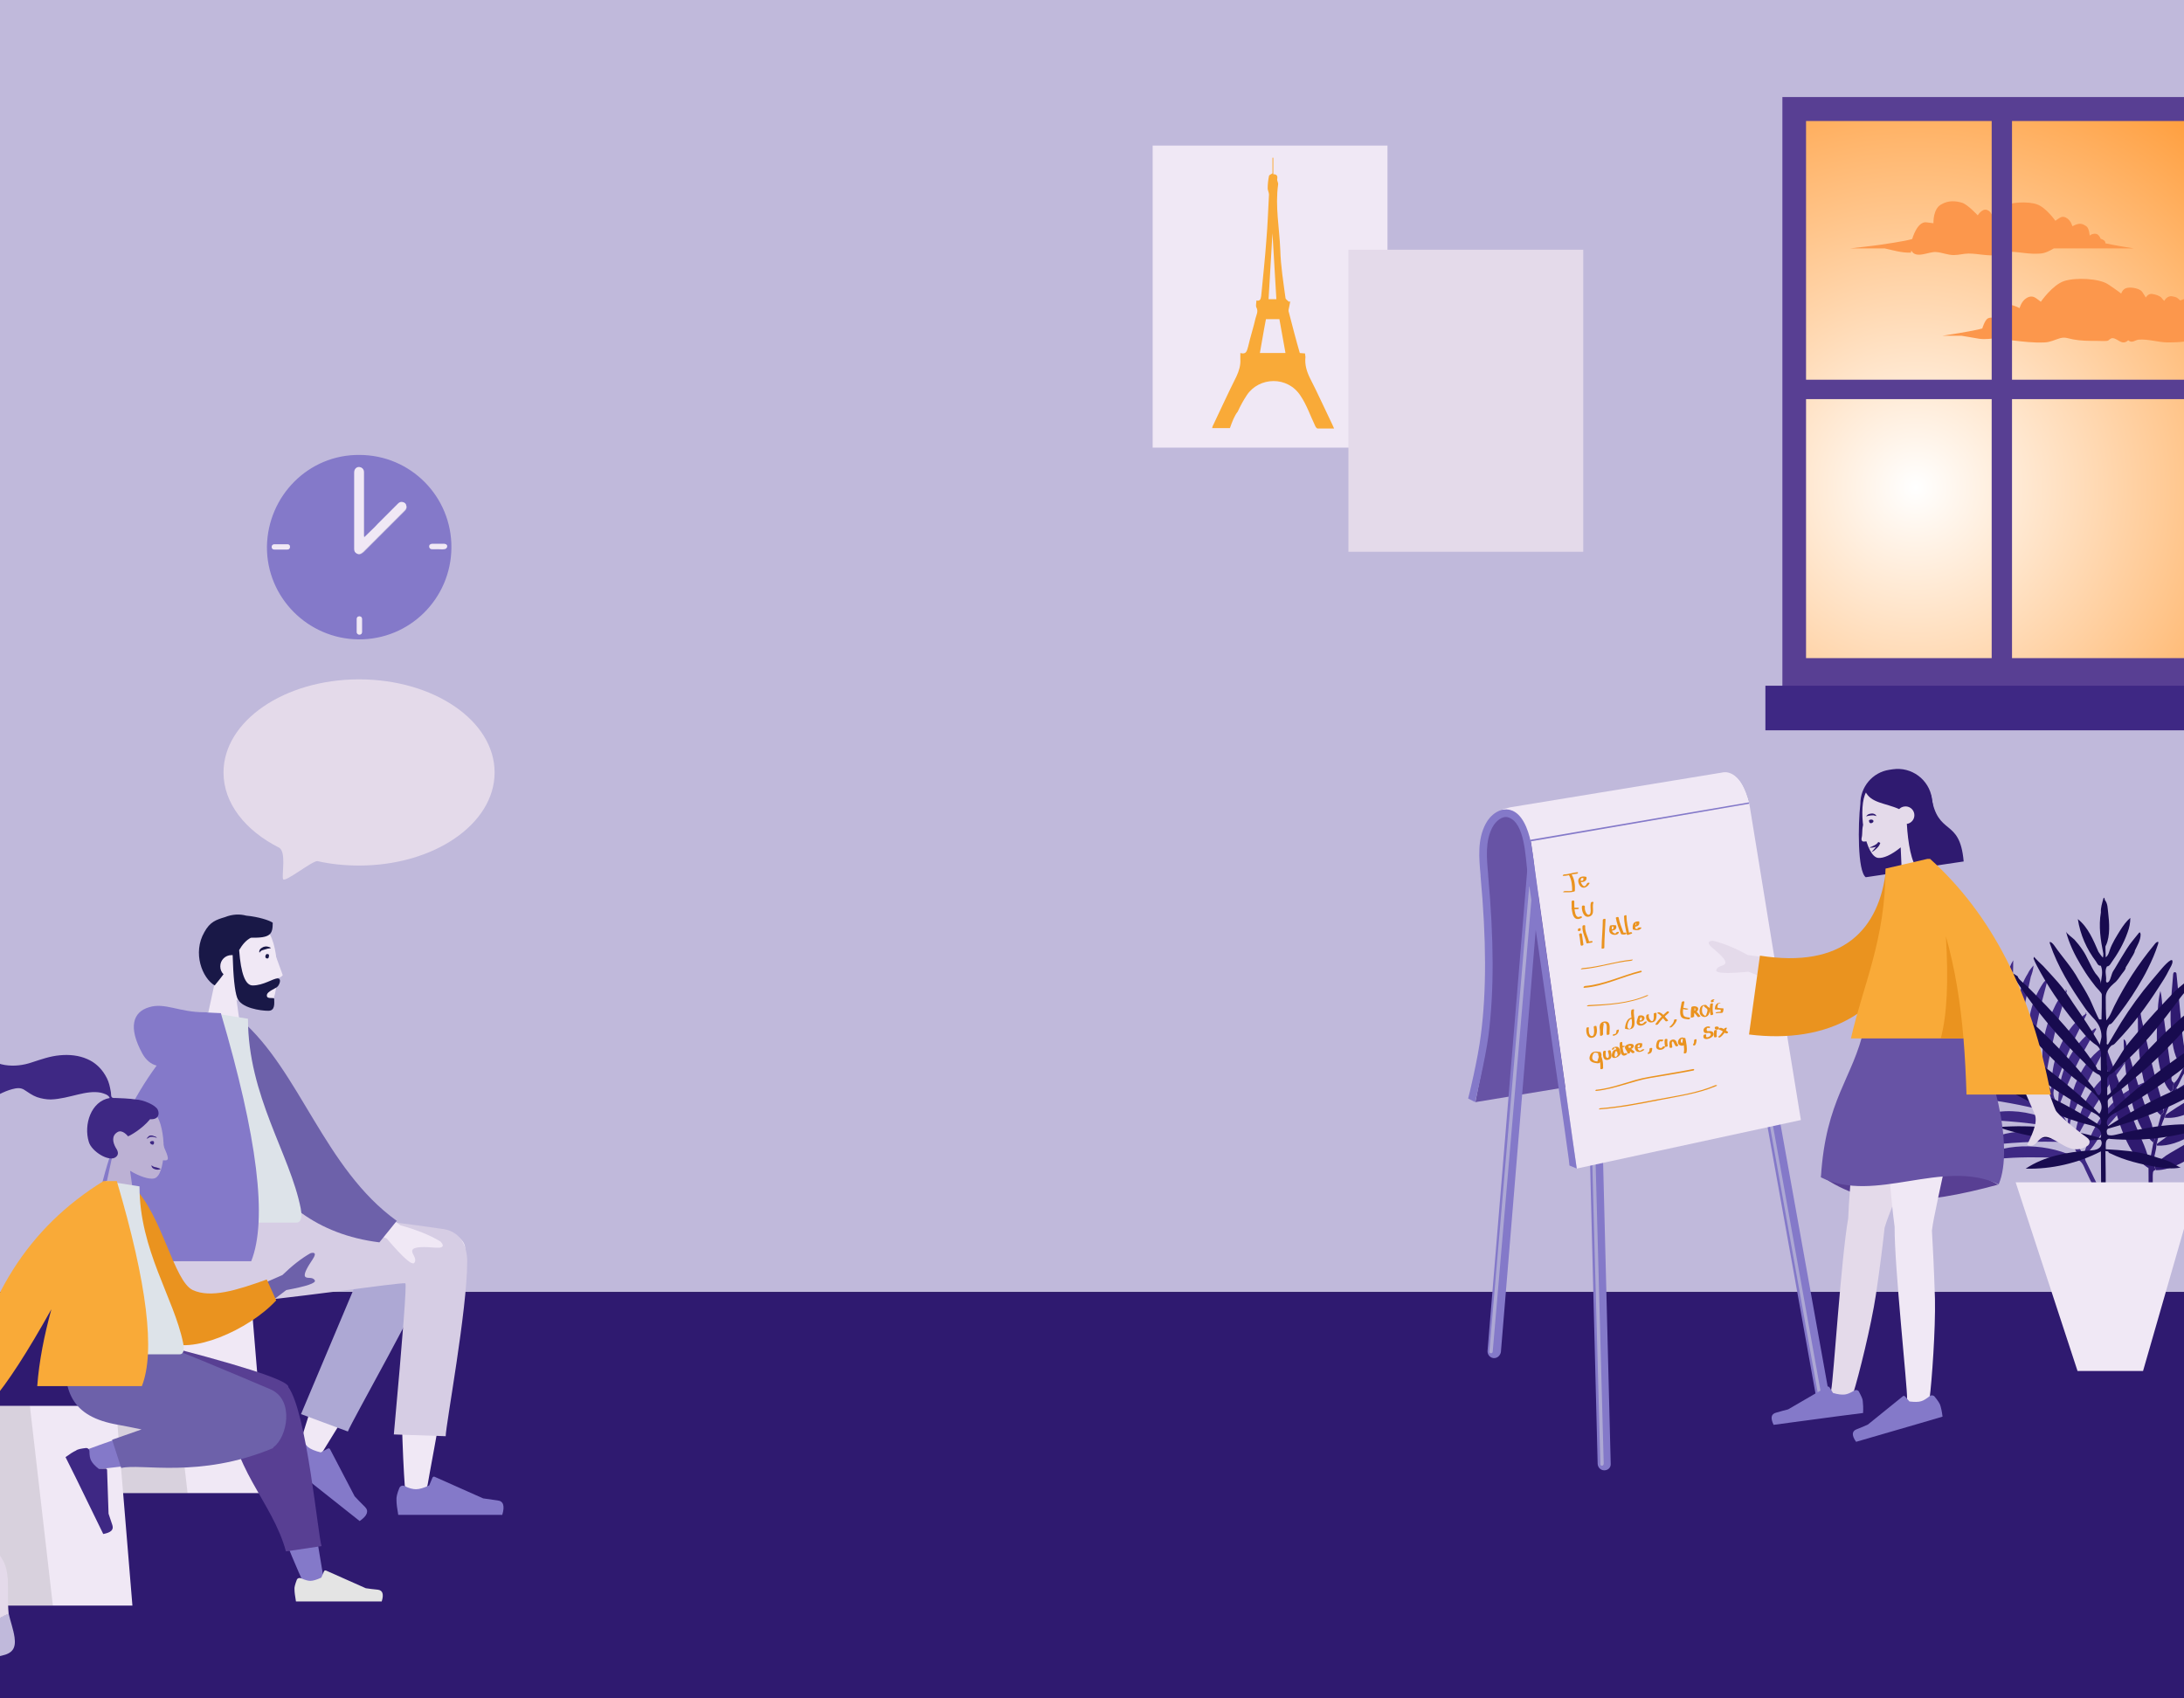 <svg width="360" height="280" viewBox="0 0 360 280" fill="none" xmlns="http://www.w3.org/2000/svg">
<rect x="0" y="0" width="360" height="280" fill="#333333" stroke="none"/>
<g clip-path="url(#clip0)">
<path d="M360 -50H0V213H360V-50Z" fill="#C0B9DB"/>
<path d="M360 213H0V280H360V213Z" fill="#2F1A70"/>
<path d="M363.7 18H295.3V110.45H363.7V18Z" fill="url(#paint0_radial)"/>
<mask id="mask0" mask-type="alpha" maskUnits="userSpaceOnUse" x="295" y="18" width="67" height="93">
<path d="M362 18.68H295.5V110.68H362V18.68Z" fill="url(#paint1_radial)"/>
</mask>
<g mask="url(#mask0)">
<path d="M351.7 40.95C351.7 40.95 348.5 40.45 347 40.1H347.05C347.05 39.7 346.7 39.501 346.25 39.35C346.15 39.05 345.95 38.8 345.75 38.651C345.35 38.401 344.7 38.6 344.45 38.85C344.45 38.85 344.4 37.651 343.9 37.3C343.4 36.95 343.05 36.85 342.65 36.901C342.25 36.95 341.6 37.3 341.6 37.3C341.6 37.3 341.4 36.45 340.75 36.001C340.1 35.55 339.7 35.8 339.45 35.95C339.2 36.1 338.8 36.401 338.8 36.401C338.8 36.401 337.3 34.251 335.8 33.7C334.3 33.151 331.2 33.3 330.05 34.1C328.9 34.85 328.3 35.35 328.3 35.35C328.3 35.35 328.1 34.8 327.5 34.6C326.7 34.35 326 35.501 326 35.501C326 35.501 324.3 33.651 323.35 33.401C322.4 33.151 321.2 32.95 319.9 33.751C318.65 34.501 318.7 36.6 318.7 36.8C318.6 36.8 318.35 36.751 317.5 36.651C316 36.501 315.2 39.401 315.2 39.401C314.2 39.751 309.95 40.35 309.95 40.35C309.45 40.45 305 40.95 305 40.95H310.65C312.05 41.251 313.4 41.7 315 41.651C315 41.55 315 41.45 315.05 41.3C315.8 42.751 317.95 41.45 319.1 41.55C320.1 41.6 321 42.05 322.05 42.05C322.9 42.05 323.7 41.8 324.5 41.8C326.05 41.8 327.65 42.251 329.2 42.05C330.05 41.95 330.65 41.501 331.4 41.501C333 41.55 334.6 41.95 336.3 41.8C337.15 41.751 337.85 41.35 338.55 40.95H351.7Z" fill="#FC974C"/>
<path d="M379.1 55.55C379.1 55.55 376.2 55.25 374.35 55C373.85 54.75 373.15 54.6 372.45 54.55C372.25 54.25 372.2 53.8 371.65 53.6C370.9 53.3 370.35 53.4 370.1 53.5C369.85 53.6 369.7 51.4 367.95 51.15C366.2 50.9 366.25 51.1 365.1 51.15C365.1 51.15 364.55 49.55 363.35 49.4C362.2 49.3 361.45 50.05 361.3 50.1C361.3 50.1 361.15 49.25 360.65 49.2C360.15 49.15 359.4 49.55 359.4 49.55C358.8 49.05 358.9 49 358.05 48.85C357.2 48.7 356.75 49.6 356.75 49.6C356.75 49.6 356.55 49.45 356.3 49.1C356.05 48.8 355.4 48.55 354.7 48.45C354 48.4 353.7 49.1 353.7 49.05C353.7 49 353.45 48.65 353.1 48.1C352.75 47.6 351.45 47.3 350.65 47.45C349.85 47.6 349.65 48.4 349.65 48.4C349.65 48.4 348.9 47.8 347.45 46.85C346 45.9 342.1 45.7 340.2 46.35C338.3 47 336.4 49.75 336.4 49.75C336.4 49.75 335.9 49.35 335.6 49.15C335.3 48.95 334.75 48.65 333.95 49.2C333.15 49.75 332.9 50.8 332.9 50.8C332.9 50.8 332.05 50.35 331.55 50.3C331.05 50.25 330.6 50.35 329.95 50.8C329.35 51.25 329.3 52.75 329.3 52.75C329 52.45 328.2 52.2 327.65 52.5C327.15 52.8 326.75 54.15 326.75 54.15C325.25 54.6 320.2 55.35 320.2 55.35H323.3C324.3 55.5 325.3 55.7 326.25 55.85C327.35 56 328.25 55.8 329.25 55.75C330.05 55.75 330.65 56 331.55 56.1C333.35 56.3 335.2 56.55 337.05 56.45C338.05 56.4 338.7 56 339.6 55.75C340.4 55.55 340.75 55.75 341.7 55.95C343 56.2 344.3 56.2 345.65 56.2C346.2 56.2 346.8 56.25 347.3 56.2C347.7 56.15 347.75 55.75 348.25 55.75C349.1 55.8 349.8 57.05 350.8 56.1C351.45 56.65 351.95 56.05 352.5 56C354.05 55.85 355.75 56.45 357.35 56.45C358.7 56.45 360 56.4 361.3 56.1C362.1 55.9 363 55.4 363.8 55.35C364.85 55.3 366.35 55.9 367.6 55.95C368.65 56 369.65 55.95 370.7 55.75C371.55 55.6 372.55 55.5 373.4 55.35H379.1V55.55Z" fill="#FC974C"/>
</g>
<path d="M293.8 16V113.85H365.55V16H293.8ZM328.3 108.5H297.7V65.8H328.3V108.5ZM328.3 62.6H297.7V19.95H328.3V62.6ZM362.25 108.5H331.65V65.8H362.25V108.5ZM362.25 62.6H331.65V19.95H362.25V62.6Z" fill="#583F93"/>
<path d="M368.7 113.05H291V120.4H368.7V113.05Z" fill="#3E2884"/>
<path d="M341.8 190.671C341.7 190.771 341.6 190.871 341.5 190.971C338.25 190.821 335.05 190.721 331.8 190.871C329.95 190.971 328.1 191.121 326.15 191.221C329.4 188.471 336.8 188.221 341.8 190.671Z" fill="#3E2884"/>
<path d="M342.2 187.721C342.1 187.671 342.05 187.621 341.95 187.571C342.75 182.121 345.2 177.771 350.3 175.171C349.85 175.821 349.4 176.521 348.9 177.171C346.4 180.471 344.2 183.921 342.3 187.621C342.3 187.671 342.25 187.671 342.2 187.721Z" fill="#3E2884"/>
<path d="M340 185.471C340.15 185.671 340.25 185.871 340.25 186.121C337.8 185.621 335.35 185.271 332.9 185.021C330.45 184.771 327.95 184.671 325.45 184.471C326.05 184.221 326.6 183.971 327.2 183.771C330.15 182.871 333.15 183.071 336.05 183.971C337.15 184.321 338.2 184.921 339.3 185.371C339.5 185.471 339.75 185.871 340 185.471Z" fill="#3E2884"/>
<path d="M335.65 176.621C336 176.921 336.3 177.171 335.65 177.421C334.1 176.771 332.55 176.071 331 175.421C328.45 174.321 325.85 173.421 323.2 172.571C322.85 172.471 322.55 172.371 322 172.171C325.4 171.721 328.35 172.421 331.2 173.821C332.65 174.521 333.95 175.371 335.1 176.471C335.3 176.621 335.4 176.821 335.65 176.621Z" fill="#3E2884"/>
<path d="M339.4 182.32C339.35 182.27 339.3 182.17 339.25 182.12C339.3 176.97 341.1 172.621 345.35 169.521C345.4 169.571 345.5 169.571 345.55 169.621C344.85 170.821 344.2 172.071 343.5 173.271C341.9 176.22 340.55 179.22 339.4 182.32Z" fill="#3E2884"/>
<path d="M337.65 180.721C337.95 180.921 338.1 181.221 337.8 181.521C335.4 180.521 333 179.471 330.55 178.671C328.55 178.021 326.55 177.421 324.45 176.721C326.4 176.371 328.15 176.471 329.95 176.871C332.55 177.471 334.9 178.571 336.95 180.321C337.1 180.521 337.25 180.921 337.65 180.721Z" fill="#3E2884"/>
<path d="M335 173.22C334.5 173.27 334.35 172.92 334.35 172.52C334.6 172.27 334.4 172.02 334.35 171.77C334.1 168.32 334.8 165.07 336.75 162.12C336.9 161.92 337 161.72 337.3 161.62C337.5 161.87 337.35 162.12 337.3 162.37C336.35 165.82 335.55 169.32 335.1 172.92C335.1 173.02 335 173.12 335 173.22Z" fill="#3E2884"/>
<path d="M331.8 169.271C332 169.421 332.45 169.521 332 169.921C329.2 168.221 326.35 166.621 323.3 165.271C323.1 165.171 322.9 165.121 322.75 164.971C326.5 165.021 329.45 166.571 331.8 169.271Z" fill="#3E2884"/>
<path d="M340.45 163.22C340.5 163.17 340.5 163.12 340.55 163.12C340.65 163.22 340.6 163.27 340.5 163.32C340.55 163.27 340.45 163.22 340.45 163.22Z" fill="#3E2884"/>
<path d="M343.7 167.021C343.75 167.021 343.85 166.971 343.9 166.971C343.95 167.071 343.9 167.071 343.8 167.121C343.75 167.121 343.75 167.071 343.7 167.021Z" fill="#3E2884"/>
<path d="M331.85 158.321C330.95 159.771 330.75 161.371 330.6 163.221C330.6 163.071 330.35 162.671 330.25 162.471C330.1 162.171 329.95 161.921 329.8 161.621C329.5 161.071 329.15 160.571 328.75 160.071C327.95 159.071 327 158.171 325.9 157.521C326 157.671 326 157.921 326.15 158.121C326.3 158.371 326.5 158.621 326.65 158.921C327.4 160.071 328.1 161.271 328.85 162.421C329 162.621 330.15 164.421 329.9 164.571C329.85 164.621 329.8 164.621 329.8 164.671C329.8 164.671 329.75 164.671 329.75 164.621C328.7 163.371 327.4 162.371 325.9 161.671C325.65 161.571 325.35 161.321 324.85 161.621C327.05 163.371 328.95 165.321 330.9 167.221C331.3 167.871 331.85 168.471 331.9 169.321C332.1 169.471 332.55 169.571 332.1 169.971C333.15 170.971 333.5 172.371 334.05 173.671C332.55 172.071 330.9 170.721 329 169.721C326.8 168.571 324.2 167.971 322.75 168.271C326.25 169.871 329.6 171.571 332.85 173.571C334.15 174.371 335.2 175.271 335.75 176.72C336.1 177.02 336.4 177.271 335.75 177.521C336 177.771 336.4 177.87 336.5 178.22C336.7 179.17 337.45 179.871 337.8 180.771C338.1 180.971 338.25 181.271 337.95 181.571C338.5 181.971 338.65 182.52 338.85 183.37C336.65 181.82 334.5 180.771 332.05 180.271C329.65 179.771 326.05 180.021 324.9 180.921C325.2 180.971 325.4 180.971 325.65 181.021C329.5 181.471 333.3 182.17 337.05 183.12C338.5 183.47 339.7 184.021 340.15 185.571C340.3 185.771 340.4 185.97 340.4 186.22C340.7 186.77 341.05 187.32 341.3 188.12C335.95 186.02 330.8 185.771 325.9 188.92C326 188.97 326.05 189.02 326.1 188.97C330.95 188.42 335.8 188.021 340.65 188.321C340.95 188.321 341.35 188.17 341.55 188.52C341.95 189.27 342.35 190.07 342.8 191.02C342.35 190.87 342.1 190.82 341.9 190.77C341.8 190.87 341.7 190.971 341.6 191.07C342.85 190.971 343.3 191.77 343.7 192.77C344.6 194.72 345.6 196.62 346.55 198.57C346.65 198.82 346.75 199.07 347.1 198.92C347.45 198.77 347.25 198.52 347.15 198.27C347.1 198.12 347 197.97 346.95 197.82C345.9 195.721 344.9 193.62 343.85 191.52C343.6 191.02 343.65 190.67 343.95 190.27C344.45 189.67 345 189.07 345.4 188.42C346.8 186.221 348.55 184.321 350.25 182.421C351.55 180.971 352.95 179.571 354.25 178.171C348.25 180.171 345.2 184.771 343.4 190.52C343.1 189.52 342.15 188.87 342.35 187.77C342.25 187.72 342.2 187.67 342.1 187.62C341.2 186.67 340.9 185.671 341.45 184.321C343.15 180.121 345.15 176.121 347.4 172.171C345.1 173.471 343.6 175.471 342.5 177.821C341.35 180.171 341.05 182.67 340.8 185.22C340.35 184.27 339.65 183.471 339.55 182.421C339.5 182.371 339.45 182.27 339.4 182.22C338.7 181.37 338.2 180.521 338.65 179.321C339.3 177.721 339.85 176.121 340.5 174.521C341.5 172.021 342.8 169.671 343.95 167.221C343.9 167.171 343.9 167.171 343.85 167.121C341.3 168.821 339.9 171.371 338.9 174.22C338.3 175.97 338.2 177.771 338.1 179.621C337.2 178.371 337.15 178.121 337.35 176.821C337.7 174.721 338.15 172.671 338.65 170.571C339.25 168.121 340 165.721 340.7 163.321L340.65 163.271C339.6 164.171 338.95 165.321 338.4 166.571C337 169.521 336.4 172.671 336.75 175.921C336.8 176.221 336.8 176.521 336.8 176.821C336.15 175.671 335.25 174.671 335.15 173.321C334.65 173.371 334.5 173.021 334.5 172.621C334.25 172.021 334.05 171.421 333.7 170.871C333.3 170.221 333.1 169.671 333.2 168.871C333.55 166.221 334.2 163.621 334.75 161.021C334.95 160.471 335.15 159.921 335.2 159.171C334.75 159.671 334.45 160.071 334.25 160.521C332.75 162.871 332.5 165.471 332.45 168.171C331.45 164.871 331.85 161.571 331.85 158.321Z" fill="#3E2884"/>
<path d="M354.2 192.62C351.85 191.12 350.7 188.72 349.75 186.27C348.1 181.92 347.35 177.32 346.9 172.67C346.9 172.47 346.95 172.27 346.95 172.07C348.6 176.67 350.3 181.27 352.15 185.82C352.95 187.82 354 189.72 354.3 191.87C354.3 192.12 354.25 192.37 354.2 192.62Z" fill="#2F1A70"/>
<path d="M355.25 192.12C355.95 191.27 356.8 190.62 357.75 190.07C362.05 187.62 366.3 184.97 370.35 182.17C370.7 181.92 371.05 181.67 371.55 181.72C371.65 182.47 371 182.72 370.6 183.07C367.25 186.57 363.6 189.77 359.2 191.92C358 192.47 356.75 192.92 355.4 192.92C355.3 192.67 355.05 192.42 355.25 192.12Z" fill="#2F1A70"/>
<path d="M356.95 183.82C361.8 180.42 367.15 177.92 372.05 174.57C371.75 175.37 371.15 175.82 370.6 176.32C367.7 179.07 364.65 181.77 360.95 183.42C359.65 184.02 358.3 184.42 356.8 184.27C356.85 184.17 356.9 184.02 356.95 183.82Z" fill="#2F1A70"/>
<path d="M356.2 183.871C354.7 182.671 354.15 180.921 353.65 179.221C352.6 175.571 352.4 171.821 352.4 168.071C352.4 167.621 351.95 166.921 352.65 166.721C352.85 166.671 352.9 167.571 353 168.021C354 172.221 354.85 176.471 356.1 180.621C356.35 181.421 356.2 182.321 356.6 183.071C356.8 183.471 356.25 183.571 356.2 183.871Z" fill="#2F1A70"/>
<path d="M355.55 188.57C359.2 185.77 363.35 183.77 367.15 181.22C368.1 180.57 369.15 179.97 370.15 179.32C370.3 179.77 370 179.92 369.85 180.07C367.2 182.82 364.35 185.37 361.05 187.27C359.35 188.22 357.55 188.97 355.55 188.87C355.5 188.77 355.5 188.67 355.55 188.57Z" fill="#2F1A70"/>
<path d="M354.95 188.37C352.85 186.57 352 184.07 351.35 181.52C350.5 178.22 350.1 174.82 350.05 171.32C350.45 171.57 350.45 171.92 350.5 172.22C351.7 176.62 353.05 180.97 354.65 185.22C354.9 185.97 354.8 186.77 355.25 187.47C355.25 187.82 355.05 188.07 354.95 188.37Z" fill="#2F1A70"/>
<path d="M354.95 188.371C355.05 188.071 355.3 187.771 355.25 187.421C355.55 186.221 355.9 185.021 356.2 183.871C356.3 183.571 356.8 183.471 356.6 183.071C357 182.071 357.4 181.021 357.8 180.021C358.4 179.721 358.1 179.021 358.35 178.571C359.1 177.921 359.4 176.971 359.85 176.121C360.05 175.921 360.35 175.771 360.4 175.421C360.85 174.721 361.25 173.971 361.7 173.271C361.9 173.021 362.05 172.721 362.25 172.471C362.8 171.621 363.35 170.771 363.9 169.921C363.95 169.771 364 169.671 364.05 169.521C364.85 168.871 365.55 168.121 365.8 167.121C366.55 167.071 366.8 166.371 367.2 165.921C367.3 165.721 367.45 165.521 367.7 165.471C368.05 165.821 367.35 165.971 367.5 166.271C367.25 166.771 366.6 166.971 366.55 167.621C365.55 168.221 365.05 169.221 364.45 170.171C364.1 170.471 363.75 170.721 363.65 171.171C362.8 172.321 362 173.421 361.35 174.671C361.15 175.271 360.4 175.571 360.55 176.321C359.65 177.171 359.4 178.421 358.7 179.421C358.55 179.771 358.4 180.171 358.25 180.521C357.8 181.621 357.35 182.771 356.9 183.871C356.85 184.021 356.8 184.171 356.75 184.321C356.15 185.671 355.85 187.171 355.5 188.571C355.5 188.671 355.45 188.771 355.45 188.871C355.4 189.971 354.8 190.971 355.2 192.121C355.05 192.421 355.25 192.621 355.35 192.871C354.75 192.971 354.9 193.471 354.85 193.821C354.8 195.871 354.95 197.921 355.35 199.921C355.4 200.071 355.45 200.271 355.45 200.421C355.5 200.721 355.5 200.971 355.15 201.071C354.8 201.121 354.8 200.821 354.75 200.621C354.6 199.971 354.5 199.371 354.4 198.721C354.05 196.671 354.2 194.671 354.15 192.621C354.2 192.371 354.25 192.121 354.25 191.871C354.5 190.721 354.75 189.521 354.95 188.371Z" fill="#2F1A70"/>
<path d="M358.35 178.52C358.1 178.97 358.4 179.67 357.8 179.97C356.95 179.12 356.6 178.02 356.25 176.92C355.25 173.37 355.5 169.82 355.7 166.22C355.75 165.32 355.85 164.42 356.1 163.37C356.4 164.47 356.35 165.47 356.5 166.47C356.95 170.02 357.45 173.52 357.95 177.07C358 177.57 357.7 178.17 358.35 178.52Z" fill="#2F1A70"/>
<path d="M360.35 175.371C360.3 175.721 360.05 175.871 359.8 176.071C358.4 174.471 358.15 172.521 357.95 170.571C357.55 167.321 357.95 164.021 358.2 160.771C358.2 160.571 358.25 160.271 358.45 160.271C358.85 160.271 358.75 160.671 358.8 160.921C359.1 164.171 359.45 167.421 359.75 170.671C359.9 172.171 360.35 173.671 360.1 175.221C360.1 175.321 360.3 175.371 360.35 175.371Z" fill="#2F1A70"/>
<path d="M358.25 180.471C358.4 180.121 358.55 179.721 358.7 179.371C358.95 179.721 359.1 179.371 359.3 179.271C363.3 176.721 367.25 174.171 371.25 171.621C371.3 171.571 371.4 171.571 371.6 171.521C371.05 172.521 370.25 173.121 369.55 173.771C367.1 176.121 364.55 178.421 361.35 179.771C360.35 180.221 359.35 180.421 358.25 180.471Z" fill="#2F1A70"/>
<path d="M347 172.07L346.95 172.021C346.95 172.021 346.95 172.07 347 172.07Z" fill="#2F1A70"/>
<path d="M347.5 186.071C352.45 184.721 357.3 182.771 361.8 180.271C363.65 179.271 365.5 178.121 367 176.621C360.1 178.671 353.55 181.721 347.5 185.671C347.15 185.321 347.25 184.721 347.55 184.321C347.85 183.921 348.3 183.671 348.75 183.421C354.45 180.271 359.75 176.521 364.6 172.171C365.7 171.171 366.8 170.121 367.6 168.871C367.35 169.021 367.15 169.121 366.9 169.271C359.9 173.321 353.4 178.171 347.5 183.671C347.5 183.171 347.45 182.721 347.45 182.221C347.45 181.671 347.3 181.421 347.7 181.071C348.35 180.471 349.15 179.971 349.85 179.421C351.25 178.271 352.65 177.121 354 175.921C356.7 173.471 359.2 170.871 361.5 168.121C361.7 167.871 362.65 167.021 362.65 166.671C363.2 165.971 364 165.171 364.4 164.371C364.45 164.221 363.8 164.471 363.75 164.471C363.4 164.621 363.1 164.921 362.8 165.171C361.65 166.021 360.65 166.871 359.55 167.821C358.3 168.921 357.05 170.071 355.85 171.271C353.45 173.671 351.2 176.221 349 178.821C348.9 178.971 348.85 179.071 348.85 179.221C348.2 179.471 348 180.321 347.35 180.571C347.35 179.921 347.35 179.271 347.35 178.621C347.35 178.071 347.25 177.571 347.75 177.171C347.75 177.021 347.75 176.921 347.75 176.771C347.75 176.871 347.75 177.021 347.75 177.121C348.1 177.171 348.95 176.221 349.25 175.971C353.15 172.721 356.4 168.521 359.4 164.471C360.3 163.271 361.75 162.021 361.9 160.471C361.9 160.671 360.85 161.371 360.65 161.571C359.95 162.221 359.15 162.771 358.45 163.471C357.85 164.071 357.3 164.721 356.7 165.321C355.65 166.421 354.6 167.571 353.6 168.721C352.55 169.971 351.4 171.271 350.35 172.621C350.05 172.971 347.8 176.771 347.65 176.721C347.55 176.671 347.35 176.671 347.35 176.621C347.45 175.171 346.7 173.521 348.1 172.321C348.5 172.271 348.7 171.921 348.95 171.671C351.6 168.921 353.85 165.871 355.9 162.671C356.45 161.821 357.05 160.921 357.5 159.971C357.7 159.571 358.15 158.921 358.1 158.471C358.05 157.621 356.2 159.821 356.05 160.021C355.1 161.121 354.2 162.221 353.3 163.321C351.55 165.571 349.95 167.921 348.55 170.371C348.2 171.021 347.8 171.621 347.45 172.221C347.4 172.171 347.3 172.171 347.25 172.121C347.4 171.021 346.9 169.871 347.7 168.871C348 168.871 348.15 168.621 348.3 168.471C349.75 166.621 351.15 164.721 352.35 162.721C352.95 161.721 353.55 160.721 354.05 159.671C354.7 158.371 355.25 157.121 355.7 155.721C355.75 155.571 355.8 155.421 355.75 155.271C355.4 155.271 355.2 155.621 355 155.871C352.45 158.971 350.3 162.271 348.5 165.871C348.1 166.671 347.85 167.521 347.2 168.221C347.1 166.921 347.1 165.671 347.1 164.371C347.1 163.471 347.8 162.671 348.45 162.121C349 161.721 349.35 161.121 349.75 160.571C349.95 160.271 350.4 159.871 350.4 159.471C350.7 159.021 350.95 158.571 351.2 158.121C351.4 157.771 351.9 157.071 351.9 156.721C352.3 155.871 352.85 155.021 352.85 154.021C352.8 153.821 352.75 153.571 352.55 153.821C351.9 154.671 351.15 155.471 350.6 156.371C349.9 157.471 349.25 158.571 348.6 159.671C348.4 159.971 348.2 160.271 348.1 160.621C348 160.871 347.75 162.071 347.3 161.971C347.15 161.921 347.15 161.821 347.15 161.671C347.25 160.871 346.85 160.071 347.3 159.321C347.6 159.321 347.8 159.071 347.95 158.821C349.1 157.221 350.05 155.571 350.7 153.721C351 152.921 351.15 152.171 351.15 151.321C350.5 151.871 350 152.571 349.55 153.271C348.9 154.321 348.15 155.471 347.75 156.671C347.6 157.121 347.5 157.521 347.1 157.821C347.1 157.321 347.05 156.821 347.05 156.321C347.05 156.221 347.05 156.121 347.05 156.071C347.05 155.971 347.1 155.921 347.15 155.821C347.85 154.321 347.7 152.071 347.5 150.471C347.4 149.771 347.45 148.971 346.95 148.371C346.95 148.271 346.9 148.171 346.9 148.121C346.75 147.871 346.75 148.071 346.7 148.171C346.5 148.921 346.25 149.671 346.3 150.421C345.9 152.721 346.25 154.971 346.7 157.221C346.7 157.421 346.7 157.621 346.65 157.821C346.65 158.021 345.95 157.021 345.9 156.921C345.05 154.971 344.2 152.871 342.5 151.521C342.9 154.121 343.95 156.471 345.5 158.521C345.7 158.821 345.8 159.221 346.3 159.221C346.7 160.221 346.4 161.221 346.25 162.221C346.35 161.471 345.8 160.971 345.4 160.471C344.55 159.221 344.1 157.771 343.25 156.571C342.85 155.971 342.4 155.421 341.95 154.921C341.65 154.621 340.65 153.921 340.55 153.571C341.05 155.521 341.95 157.371 343 159.121C343.5 159.971 344.05 160.821 344.65 161.621C344.9 161.971 345.2 162.321 345.45 162.671C345.65 162.921 346.45 163.671 346.45 163.971C346.45 165.321 346.45 166.721 346.4 168.071C346.3 168.071 346.2 168.071 346.05 168.071C345.9 168.071 344.65 165.021 344.45 164.671C343.9 163.571 343.25 162.521 342.6 161.471C341.5 159.421 339.95 157.821 338.65 155.921C338.45 155.671 338.25 155.371 337.9 155.271C337.85 155.371 337.85 155.471 337.9 155.571C339.2 159.421 341.3 162.771 343.6 166.071C344 166.671 344.4 167.121 344.9 167.671C345.45 168.221 346 168.921 346.2 169.671C346.35 170.071 346.4 170.521 346.4 170.921C346.4 171.171 346.1 172.121 346.15 172.271C346 172.021 345.9 171.821 345.75 171.571C344.65 169.671 343.45 167.871 342.2 166.071C341.45 165.021 340.8 163.871 340 162.871C339 161.621 337.85 160.421 336.8 159.271C336.65 159.121 335.25 157.821 335.3 157.721C335.25 157.921 335.2 157.971 335.2 158.021C335.35 158.371 335.5 158.771 335.7 159.121C337.45 162.471 339.6 165.621 342 168.571C343.1 169.921 344.15 171.421 345.65 172.371C346.15 172.821 346.35 173.321 346.3 174.021C346.25 174.871 346.3 175.671 346.3 176.521C346.1 176.471 345.95 176.371 345.75 176.321C345.5 175.721 345.05 175.221 344.7 174.671C342.9 172.121 340.95 169.771 338.85 167.471C337.8 166.321 336.7 165.171 335.6 164.071C335.05 163.521 334.5 162.971 333.95 162.421C333.7 162.171 332.6 161.371 332.6 160.971C332.5 160.871 331.85 160.521 331.85 160.471C331.85 161.071 332.15 161.371 332.35 161.721C335.55 166.571 339.25 170.971 343.4 175.021C344.2 175.821 344.95 176.721 346.05 177.221C346.1 177.271 346.15 177.321 346.2 177.421C346.4 177.621 346.3 178.671 346.3 178.971C346.3 179.321 346.4 179.771 346.3 180.121C346.25 180.271 346.1 180.671 345.85 180.521C345.8 180.471 345.75 180.421 345.7 180.371C345.4 179.871 345.1 179.271 344.7 178.871C344.15 178.171 343.55 177.471 342.95 176.771C341.8 175.421 340.55 174.071 339.3 172.771C336.8 170.171 334.1 167.721 331.3 165.471C330.6 164.921 329.95 164.421 329.25 163.871C329.6 164.971 330.35 165.871 331.05 166.721C332.4 168.321 333.8 169.871 335.25 171.421C337.4 173.721 339.65 175.971 342.1 177.921C343.5 179.021 347.65 181.321 346.05 183.621C340.35 178.071 333.9 173.221 326.95 169.321C326.7 169.171 326.35 169.121 326.3 169.371C331.85 174.921 338.2 179.721 345.1 183.471C345.5 183.671 345.9 183.921 346.15 184.271C346.4 184.621 346.45 185.221 346.1 185.521C340.1 181.571 333.55 178.571 326.65 176.571C327.9 177.971 329.55 178.921 331.2 179.871C335.35 182.121 339.65 184.271 344.25 185.421C344.8 185.571 345.4 185.671 345.85 186.071C346.3 186.421 346.5 187.121 346.2 187.621C340.75 185.971 335 185.371 329.35 185.821C334.75 187.671 340.5 188.371 346.2 187.871C346.6 188.221 346.45 188.971 346 189.271C345.55 189.621 345 189.621 344.45 189.671C340.75 189.921 336.95 190.621 333.9 192.671C338.2 192.771 342.5 191.771 346.3 189.821C346.3 192.271 346.35 194.771 346.35 197.221C346.35 197.471 346.4 197.821 346.65 197.871C347 197.921 347.1 197.471 347.1 197.121C347.1 194.671 347.1 192.221 347.05 189.771C347.2 189.771 347.35 189.821 347.5 189.821C347.55 190.021 347.7 190.121 347.9 190.171C350.25 191.321 352.8 191.921 355.4 192.371C356.7 192.571 358.05 192.771 359.5 192.471C359.25 192.521 358.05 191.671 357.75 191.571C357.1 191.271 356.4 191.071 355.7 190.871C355.3 190.721 354.9 190.621 354.5 190.471C352.15 189.771 349.65 189.621 347.2 189.471C347.15 189.471 347.1 189.471 347.1 189.421C347.1 189.171 347.1 188.971 347.1 188.721C347.1 188.371 347.15 187.921 347.5 187.771C347.6 187.721 347.75 187.721 347.9 187.771C353.4 188.221 359.05 187.471 364.25 185.621C359.1 184.871 353.85 185.821 348.75 187.071C348.3 187.171 347.8 187.271 347.4 187.071C347.3 186.971 347.1 186.271 347.5 186.071Z" fill="#180B4F"/>
<path d="M332.25 194.921H362.2L353.25 226.021H342.45L332.25 194.921Z" fill="#F0E8F5"/>
<path d="M20.816 213.22H41.313L44.033 246.15H13.482L20.816 213.22Z" fill="#F0E8F5"/>
<path d="M20.816 213.22H27.13L30.919 246.15H13.482L20.816 213.22Z" fill="black" fill-opacity="0.1"/>
<path d="M63.169 205.254C62.004 207.197 59.138 212.637 56.127 219.048C54.378 222.788 52.095 229.199 49.375 238.233L52.872 239.836C59.187 229.685 63.849 221.865 66.958 216.328C66.763 217.979 66.618 219.728 66.423 221.525C65.841 227.693 66.423 241.001 66.715 244.838C66.909 247.267 70.212 246.635 70.503 244.693C70.795 242.75 76.672 212.199 76.672 205.788C76.672 203.36 71.232 201.368 69.046 204.331C67.249 203.02 64.723 202.68 63.169 205.254Z" fill="#F0E8F5"/>
<path d="M57.341 235.999C58.021 234.202 69.338 214.434 71.572 208.314C72.543 205.643 64.481 200.057 61.615 204.672L49.618 233.134L57.341 235.999Z" fill="#ADA8D4"/>
<path d="M73.126 202.631C68.366 201.903 58.458 200.688 43.304 198.843H25.625C25.916 209.48 29.705 215.065 38.836 214.725C45.15 214.482 66.278 211.325 66.812 211.568C67.055 211.665 66.423 219.971 64.918 236.484L73.466 236.776C73.466 234.979 77.012 216.037 77.012 207.974C77.012 205.74 76.137 203.117 73.126 202.631Z" fill="#D6CDE4"/>
<path d="M65.841 245.276C65.986 244.984 66.326 244.839 66.666 244.984C67.443 245.373 68.075 245.518 68.56 245.518C69.095 245.518 69.823 245.324 70.746 244.887L71.28 243.624C71.329 243.479 71.523 243.381 71.669 243.479L79.634 247.024C80.266 247.121 81.091 247.218 82.014 247.364C82.986 247.461 83.228 248.287 82.791 249.744C72.009 249.744 66.278 249.744 65.646 249.744C65.452 248.676 65.355 247.898 65.355 247.364C65.306 246.878 65.452 246.198 65.841 245.276C65.792 245.276 65.841 245.276 65.841 245.276Z" fill="#8479C9"/>
<path d="M48.841 236.727C49.133 236.581 49.521 236.679 49.667 236.97C50.055 237.747 50.444 238.281 50.784 238.573C51.221 238.913 51.901 239.204 52.873 239.447L54.038 238.816C54.184 238.718 54.378 238.816 54.427 238.961L58.458 246.684C58.895 247.17 59.478 247.752 60.158 248.432C60.838 249.112 60.547 249.89 59.284 250.764C50.833 244.061 46.364 240.516 45.83 240.127C46.364 239.204 46.753 238.524 47.093 238.087C47.433 237.698 47.967 237.261 48.841 236.727C48.793 236.776 48.841 236.727 48.841 236.727Z" fill="#8479C9"/>
<path d="M32.91 173.538H40.196L38.981 164.796C40.973 165.961 42.867 166.544 43.79 166.301C46.073 165.718 46.267 157.364 44.519 154.11C42.77 150.807 33.687 149.399 33.25 155.907C33.105 158.19 34.027 160.181 35.436 161.833L32.91 173.538Z" fill="#F0E8F5"/>
<path d="M41.361 154.596C44.567 154.644 44.956 154.061 44.956 152.118C44.421 151.73 42.624 151.147 40.584 150.953C39.516 150.661 38.301 150.71 37.087 151.196C35.63 151.633 34.61 151.973 33.687 153.673C31.696 157.121 33.347 161.25 35.387 162.464C35.922 161.832 36.407 161.201 36.844 160.618C36.504 160.278 36.31 159.841 36.31 159.307C36.31 158.287 37.136 157.461 38.156 157.461C38.253 157.461 38.301 157.461 38.35 157.461C38.447 161.007 38.69 163.338 39.079 164.455C39.661 166.204 43.013 166.641 44.227 166.641C45.393 166.641 45.198 165.378 45.198 164.698C45.198 164.309 43.984 164.844 43.984 164.115C43.984 163.387 45.538 162.998 45.83 162.561C46.218 162.027 46.316 161.298 45.781 161.298C45.004 161.298 43.45 162.464 41.653 162.464C40.439 162.464 39.71 160.521 39.419 156.635C39.953 155.713 40.584 154.984 41.361 154.596Z" fill="#191847"/>
<path d="M44.033 157.267C43.741 157.315 43.596 157.898 43.936 157.995C44.324 158.141 44.373 157.655 44.324 157.364C44.227 157.315 44.13 157.315 44.033 157.267Z" fill="#191847"/>
<path d="M45.344 157.412C45.441 157.461 46.364 160.132 46.607 160.763C46.218 161.298 45.587 161.298 45.053 161.249C45.004 159.889 44.956 158.578 45.393 157.412" fill="#F0E8F5"/>
<path d="M42.77 157.072C42.673 156.878 42.77 156.587 42.916 156.441C43.061 156.295 43.256 156.198 43.45 156.101C43.644 156.052 43.839 156.004 44.081 156.052C44.276 156.101 44.519 156.149 44.664 156.295C44.47 156.344 44.276 156.392 44.13 156.392C43.936 156.441 43.79 156.489 43.644 156.538C43.498 156.587 43.304 156.635 43.158 156.684C43.013 156.781 42.867 156.878 42.77 157.072Z" fill="#191847"/>
<path d="M23.099 207.926H29.899C28.587 205.74 27.665 202.243 27.082 197.435C25.673 201.466 24.362 204.963 23.099 207.926Z" fill="black" fill-opacity="0.1"/>
<path d="M54.135 200.203L63.752 204.186C66.472 207.391 67.978 208.703 68.318 208.168C68.803 207.391 67.735 206.663 67.978 206.08C68.221 205.497 70.017 205.546 71.766 205.691C73.515 205.837 72.98 205.06 72.592 204.671C70.843 203.603 68.609 202.729 65.986 202L56.272 194.86L54.135 200.203ZM15.085 214.58C14.648 215.454 11.442 218.125 9.208 219.68C8.334 220.311 8.674 221.088 9.014 221.282C11.782 222.982 13.579 220.991 15.959 219.874C18.582 218.66 18.339 222.108 20.428 221.185C19.796 219.777 18.291 217.105 19.019 215.357C19.311 214.58 21.448 207.877 25.382 195.2L19.019 195.152C16.979 206.906 15.668 213.365 15.085 214.58Z" fill="#F0E8F5"/>
<path d="M62.538 204.817L65.403 201.272C53.455 192.675 49.424 176.501 39.661 168.099L37.039 168.536C36.65 182.475 41.798 202.243 62.538 204.817Z" fill="#6D61AA"/>
<path d="M34.173 166.884L40.876 167.952C40.876 180.678 47.821 190.294 49.57 199.231C49.715 200.008 49.91 201.563 48.841 201.563C43.887 201.563 36.116 201.563 25.576 201.563C26.693 186.797 28.636 175.821 34.173 166.884Z" fill="#DDE3E9"/>
<path d="M14.988 214.288H19.991C20.962 212.54 22.031 210.451 23.099 207.926H41.41C44.13 201.077 42.43 187.478 36.407 167.03L34.319 166.933C34.124 166.884 33.93 166.884 33.687 166.884C29.51 166.884 27.179 165.233 24.556 166.058C21.933 166.835 21.059 169.313 23.488 173.732C24.07 174.752 24.848 175.432 25.819 175.675C18.096 186.215 14.502 199.134 14.988 214.288Z" fill="#8479C9"/>
<path d="M36.844 127.348C36.844 132.448 40.438 136.916 45.975 139.733C47.238 140.365 46.413 144.25 46.656 144.93C46.898 145.61 51.561 141.822 52.338 141.968C54.475 142.453 56.807 142.696 59.187 142.696C71.523 142.696 81.529 135.848 81.529 127.348C81.529 118.848 71.523 112 59.187 112C46.85 112 36.844 118.897 36.844 127.348Z" fill="#E4DAEA"/>
<path d="M-1.388 231.773H19.108L21.828 264.704H-8.722L-1.388 231.773Z" fill="#F0E8F5"/>
<path d="M-1.388 231.773H4.926L8.714 264.704H-8.722L-1.388 231.773Z" fill="black" fill-opacity="0.1"/>
<path d="M16.437 200.203H22.46L21.44 193.015C23.043 193.986 24.645 194.472 25.422 194.278C27.317 193.792 27.462 186.944 26.005 184.224C24.548 181.504 17.068 180.338 16.728 185.681C16.583 187.526 17.36 189.226 18.526 190.538L16.437 200.203Z" fill="#BCB1D4"/>
<path d="M26.005 182.961C26.345 183.689 26.102 184.612 24.742 184.515C23.383 186.166 21.343 187.283 21.1 187.332C21.1 187.332 20.177 186.118 19.351 186.652C18.38 187.235 18.574 188.303 19.06 189.178C19.351 189.615 19.74 190.295 19.06 190.78C17.943 191.606 15.077 189.809 14.64 188.255C13.766 185.438 14.98 181.552 18.088 181.018C17.894 180.484 17.166 180.289 16.631 180.144C15.417 179.901 14.106 180.144 12.891 180.435C11.434 180.775 9.929 181.212 8.374 181.261C7.597 181.261 6.82 181.115 6.092 180.872C5.315 180.581 4.732 180.144 4.052 179.706C3.42 179.269 2.74 179.366 2.012 179.561C1.283 179.755 0.603 180.046 -0.077 180.386C-1.485 181.115 -2.797 182.038 -4.302 182.572C-5.419 182.961 -6.634 183.204 -7.799 183.204C-9.888 183.252 -12.365 182.815 -13.725 181.018C-14.648 179.804 -14.648 178.298 -14.113 176.938C-13.579 175.675 -12.656 174.752 -11.539 174.024C-10.325 173.198 -9.014 172.615 -7.556 172.518C-6.002 172.421 -4.497 172.907 -3.185 173.732C-1.874 174.51 -0.757 175.335 0.798 175.578C2.303 175.821 3.857 175.627 5.266 175.141C6.772 174.655 8.229 174.121 9.88 173.975C11.386 173.83 12.989 173.975 14.397 174.607C15.66 175.141 16.68 176.112 17.36 177.278C17.748 177.909 17.991 178.589 18.137 179.318C18.186 179.561 18.234 179.804 18.283 180.095C18.331 180.338 18.283 180.629 18.38 180.824C18.526 181.066 18.817 181.018 19.06 181.018C19.448 181.018 21.585 181.115 22.363 181.261C23.674 181.309 25.714 182.232 26.005 182.961Z" fill="#3E2884"/>
<path d="M53.447 260.866C50.776 244.498 48.542 233.716 47.279 230.413C46.453 228.227 40.09 228.47 40.819 232.89C41.111 234.736 42.325 239.641 43.928 245.227C44.85 248.481 47.182 254.698 50.387 261.789L53.447 260.866ZM14.057 242.458C15.174 242.313 28.337 240.904 37.614 239.593C41.353 239.058 39.313 232.064 35.476 232.793C34.165 233.036 32.805 233.327 31.348 233.619C26.394 234.638 16.048 238.281 13.134 239.447C11.289 240.224 12.503 242.701 14.057 242.458Z" fill="#8479C9"/>
<path d="M37.905 231.724C37.711 241.681 44.899 247.461 47.133 255.766L53.01 254.892C52.427 253.338 50.582 232.842 47.522 228.665C47.522 228.665 47.522 228.665 47.522 228.616C47.522 228.616 47.522 228.616 47.522 228.567C47.182 227.45 39.313 224.925 23.917 221.039H22.023V222.788L37.953 230.899C37.856 231.142 37.856 231.433 37.905 231.724Z" fill="#583F93"/>
<path d="M18.477 237.359L19.983 242.022C23.188 241.196 32.805 243.819 44.948 238.768C44.996 238.719 45.045 238.67 45.093 238.573C47.328 236.97 48.59 230.802 44.608 229.054C38.585 226.479 26.977 221.622 24.742 220.942H11.094C9.832 229.588 11.969 233.571 19.4 234.882C20.566 235.076 21.877 235.368 23.334 235.659L18.477 237.359Z" fill="#6D61AA"/>
<path d="M14.203 238.719C14.494 238.719 14.689 238.913 14.737 239.204C14.737 239.933 14.834 240.467 15.029 240.807C15.223 241.196 15.66 241.682 16.291 242.167L17.409 242.119C17.554 242.119 17.651 242.216 17.651 242.361L17.894 249.55C18.04 250.036 18.283 250.667 18.526 251.444C18.768 252.221 18.283 252.658 17.02 252.901C13.134 244.887 11.046 240.662 10.803 240.224C11.531 239.69 12.066 239.35 12.503 239.156C12.794 238.913 13.377 238.816 14.203 238.719C14.154 238.719 14.203 238.719 14.203 238.719Z" fill="#3E2884"/>
<path d="M48.93 260.429C49.027 260.186 49.319 260.089 49.61 260.186C50.242 260.478 50.776 260.623 51.164 260.623C51.602 260.623 52.233 260.429 52.962 260.089L53.399 259.069C53.447 258.923 53.593 258.875 53.739 258.923L60.296 261.838C60.83 261.935 61.461 261.983 62.287 262.081C63.064 262.178 63.307 262.809 62.918 264.023C54.03 264.023 49.319 264.023 48.785 264.023C48.639 263.149 48.542 262.518 48.542 262.032C48.493 261.741 48.639 261.206 48.93 260.429Z" fill="#E4E4E4"/>
<path d="M40.382 217.882L47.182 212.685C50.582 212.054 52.136 211.52 51.893 211.083C51.505 210.403 50.582 210.888 50.29 210.451C49.999 210.014 50.776 208.751 51.553 207.586C52.33 206.42 51.602 206.468 51.164 206.614C49.707 207.44 48.153 208.654 46.55 210.208L37.468 214.191L40.382 217.882ZM-5.468 230.365C-5.954 230.996 -8.965 232.696 -11.053 233.57C-11.879 233.91 -11.685 234.639 -11.442 234.833C-9.499 236.63 -7.702 235.319 -5.565 234.785C-3.282 234.202 -3.962 236.97 -2.165 236.533C-2.457 235.27 -3.234 232.89 -2.408 231.579C-2.019 230.996 0.749 225.896 5.897 216.28L0.749 215.26C-2.699 224.439 -4.788 229.442 -5.468 230.365Z" fill="#6D61AA"/>
<path d="M27.365 221.088C31.299 223.468 41.013 219.291 45.53 214.386L43.976 210.937C38.973 212.734 34.748 214.046 31.785 212.686C28.628 211.229 26.734 200.252 21.974 195.638L19.788 196.026C19.643 203.749 21.1 217.3 27.365 221.088Z" fill="#EA931F"/>
<path d="M17.457 194.715L22.994 195.589C22.994 206.08 28.677 213.997 30.182 221.38C30.328 222.011 30.474 223.274 29.599 223.274C25.52 223.274 19.108 223.274 10.414 223.274C11.337 211.131 12.892 202.049 17.457 194.715Z" fill="#DDE3E9"/>
<path d="M6.14 228.519H23.383C25.617 222.885 24.257 211.617 19.254 194.715H17.117H17.068C4.683 202.34 -2.845 214.191 -5.419 230.268L-1.388 231.045C1.283 227.937 4.537 222.885 8.472 215.843C7.306 220.068 6.432 224.44 6.14 228.519Z" fill="#F9AA38"/>
<path d="M25.082 188.109C24.063 188.255 25.568 189.324 25.374 188.207C25.277 188.109 25.18 188.109 25.082 188.109Z" fill="#3E2884"/>
<path d="M26.928 188.74C27.074 189.372 27.462 189.954 27.608 190.586C27.851 191.46 27.365 191.314 26.491 191.266C26.442 190.392 26.734 189.566 26.928 188.74Z" fill="#BCB1D4"/>
<path d="M25.86 187.624C25.714 187.527 25.568 187.478 25.422 187.478C25.277 187.429 25.131 187.429 24.985 187.429C24.84 187.429 24.742 187.429 24.597 187.527C24.451 187.575 24.354 187.721 24.16 187.721C24.257 187.575 24.354 187.478 24.451 187.381C24.548 187.235 24.791 187.187 24.937 187.187C25.131 187.187 25.277 187.235 25.422 187.332C25.617 187.332 25.762 187.429 25.86 187.624Z" fill="#3E2884"/>
<path d="M24.985 192.092C25.082 192.238 25.18 192.238 25.325 192.335C25.422 192.383 25.568 192.432 25.714 192.432C25.957 192.529 26.248 192.577 26.491 192.723C26.2 192.869 25.86 192.869 25.568 192.772C25.422 192.723 25.277 192.675 25.131 192.529C25.034 192.432 24.937 192.238 24.985 192.092Z" fill="#3E2884"/>
<path d="M-2.019 267.569C-0.951 267.375 -0.125 266.695 0.846 266.257C1.04 266.16 1.235 266.112 1.429 266.015C1.72 267.326 2.206 268.589 2.4 269.949C2.643 271.746 2.06 272.572 0.263 272.96C-0.805 273.203 -1.825 273.494 -2.942 273.592C-1.582 272.183 -1.679 270.483 -1.825 268.735C-1.874 268.346 -1.971 267.957 -2.019 267.569Z" fill="#C0B9DB"/>
<path d="M-4.642 255.523C-4.885 255.281 -5.225 255.329 -5.614 255.281C-5.905 255.281 -6.391 255.281 -6.634 255.086C-6.488 254.795 -6.099 254.649 -5.759 254.601C-5.031 254.406 -4.156 254.261 -3.428 254.309C-2.748 254.358 -2.068 254.746 -1.485 255.086C-0.805 255.523 -0.222 256.106 0.215 256.786C0.943 257.855 1.186 259.069 1.283 260.332C1.38 262.226 1.235 264.169 1.429 266.063C1.235 266.16 1.04 266.209 0.846 266.306C-0.125 266.743 -0.951 267.423 -2.019 267.617C-2.019 267.374 -2.068 267.132 -2.068 266.937C-2.019 266.16 -2.117 265.335 -1.971 264.557C-1.728 262.906 -1.339 261.255 -1.437 259.555C-1.582 257.515 -2.942 255.766 -4.642 255.523Z" fill="#E4DAEA"/>
<path d="M243.2 181.7L279.3 175.75L281.15 159.8L281.5 150.8L280.5 132.55L249 133.55L245.9 135.55L244.4 141L245.4 150.4L245.75 159.5L245.4 166.85L244.65 174.3L243.2 181.7Z" fill="#6753A5"/>
<path d="M279.3 175.75L278.05 175.45C278.05 175.4 279.75 168.4 280.2 164.6C281.1 157.25 281.1 148.9 280.15 138.45V138.3C279.9 135.55 279.6 132.45 281 129.8C281.75 128.35 283.4 127.05 285.1 127.55C286.95 128.1 287.75 130.55 288.25 132.2C288.3 132.4 288.35 132.55 288.4 132.7L287.2 133.1C287.15 132.95 287.1 132.75 287.05 132.55C286.6 131.2 285.95 129.1 284.75 128.75C283.75 128.45 282.7 129.35 282.15 130.4C280.95 132.65 281.2 135.45 281.45 138.149V138.3C282.4 148.85 282.45 157.25 281.5 164.75C281 168.6 279.35 175.45 279.3 175.75Z" fill="white"/>
<path d="M247.6 133.45L248.9 133.1L283.95 127.35C283.95 127.35 286.95 126.45 288.35 132.7L252.25 138.7C252.25 138.7 251.5 136.35 251.35 136.1C250.95 135.25 250.35 134.5 249.6 133.95C249.05 133.5 248.35 133.55 247.6 133.45Z" fill="#F0E8F5"/>
<path d="M288.283 132.28L252.26 138.453L252.352 138.995L288.376 132.822L288.283 132.28Z" fill="#8479C9"/>
<path d="M246.3 223.899C246.25 223.899 246.25 223.899 246.2 223.899C245.6 223.849 245.15 223.299 245.2 222.699L251.75 143.349C251.8 142.749 252.35 142.299 252.95 142.349C253.55 142.399 254 142.949 253.95 143.549L247.4 222.899C247.3 223.449 246.85 223.899 246.3 223.899Z" fill="#8479C9"/>
<path d="M245.75 223.1C245.6 223.1 245.45 222.95 245.5 222.8L252.05 146.3C252.05 146.15 252.2 146.05 252.35 146.05C252.5 146.05 252.6 146.2 252.6 146.35L246.05 222.85C246.05 223 245.9 223.1 245.75 223.1Z" fill="#ADA8D4"/>
<path d="M264.45 242.399C263.85 242.399 263.4 241.949 263.35 241.349L262.1 191.749C262.1 191.149 262.55 190.649 263.15 190.649C263.75 190.649 264.25 191.099 264.25 191.699L265.5 241.299C265.55 241.899 265.1 242.399 264.45 242.399Z" fill="#8479C9"/>
<path d="M264.05 241.649C263.9 241.649 263.8 241.549 263.8 241.399L262.45 191.299C262.45 191.149 262.55 190.999 262.7 190.999C262.85 190.999 263 191.099 263 191.249L264.35 241.349C264.3 241.549 264.2 241.649 264.05 241.649Z" fill="#ADA8D4"/>
<path d="M300.4 231.15C299.9 231.15 299.4 230.8 299.35 230.25L291.35 185.75C291.25 185.15 291.65 184.6 292.25 184.5C292.85 184.4 293.4 184.8 293.5 185.4L301.5 229.9C301.6 230.5 301.2 231.05 300.6 231.15C300.55 231.15 300.45 231.15 300.4 231.15Z" fill="#8479C9"/>
<path d="M300 230.5C299.85 230.5 299.75 230.4 299.75 230.3L290.9 180.95C290.85 180.8 290.95 180.65 291.1 180.65C291.25 180.6 291.4 180.7 291.4 180.85L300.25 230.2C300.3 230.3 300.2 230.45 300 230.5C300.05 230.5 300.05 230.5 300 230.5Z" fill="#ADA8D4"/>
<path d="M252.35 138.7L259.9 192.65L296.85 184.65L288.35 132.5L252.35 138.7Z" fill="#F0E8F5"/>
<path d="M252.3 138.7C251.9 136.8 250.95 134.1 249 133.55C247.3 133.05 245.65 134.35 244.9 135.8C243.5 138.4 243.8 141.5 244.05 144.3V144.45C245 154.9 245.05 163.25 244.1 170.6C243.65 174.4 242.05 181.049 242 181.1L243.15 181.699C243.2 181.399 244.85 174.6 245.35 170.75C246.3 163.3 246.25 154.899 245.3 144.3V144.149C245.05 141.45 244.8 138.65 246 136.4C246.55 135.35 247.65 134.45 248.6 134.75C251.4 135.6 251.45 141.5 251.8 144C252.4 148.25 253 152.5 253.65 156.75C254.4 161.95 255.15 167.15 255.9 172.35C256.55 176.85 257.2 181.299 257.85 185.799C258.15 187.899 258.3 189.099 258.6 191.199L258.7 192.149L259.9 192.649C259.65 190.899 259.4 189.199 259.15 187.449C258.55 183.299 258 179.099 257.4 174.95C256.7 169.849 255.95 164.749 255.25 159.649C254.6 155.149 254 150.649 253.35 146.149C253 143.749 252.8 141.35 252.35 138.95C252.35 138.9 252.35 138.8 252.3 138.7Z" fill="#8479C9"/>
<path d="M258.6 144.249C259.1 145.049 259.15 146.049 259.15 146.949C259.2 146.899 259.3 146.849 259.35 146.799C258.9 146.949 258.4 146.899 257.95 146.899C257.8 146.899 257.5 147.099 257.75 147.099C258.3 147.099 258.85 147.149 259.4 146.999C259.45 146.999 259.6 146.949 259.6 146.849C259.65 145.949 259.55 144.949 259.05 144.149C258.95 143.999 258.55 144.149 258.6 144.249Z" fill="#EA931F"/>
<path d="M257.7 144.4C258.45 144.4 259.15 144.1 259.9 144.05C260.1 144.05 260.25 143.75 259.95 143.8C259.25 143.85 258.55 144.15 257.85 144.15C257.7 144.15 257.45 144.4 257.7 144.4Z" fill="#EA931F"/>
<path d="M260.45 145.399C261 145.499 261.65 145.249 261.5 144.599C261.5 144.549 261.45 144.549 261.4 144.549C260.85 144.399 260.1 144.549 260.15 145.299C260.2 145.799 260.55 146.399 261.1 146.349C261.5 146.299 261.8 145.999 262 145.649C262.1 145.449 261.65 145.499 261.6 145.649C261.5 145.799 261.35 146.149 261.1 146.099C260.9 146.049 260.75 145.799 260.65 145.599C260.55 145.399 260.5 145.149 260.6 144.899C260.7 144.649 260.9 144.749 261.1 144.799C261.05 144.799 261.05 144.749 261 144.749C261.05 145.049 260.95 145.249 260.65 145.199C260.55 145.199 260.4 145.199 260.35 145.299C260.4 145.299 260.35 145.349 260.45 145.399Z" fill="#EA931F"/>
<path d="M259.05 148.649C259.05 149.599 259 152.199 260.65 151.349C260.9 151.199 260.7 150.999 260.45 151.099C259.4 151.649 259.5 149.099 259.5 148.599C259.45 148.349 259.05 148.449 259.05 148.649Z" fill="#EA931F"/>
<path d="M259.15 149.899C259.4 149.899 259.7 149.899 259.95 149.899C260.05 149.899 260.2 149.849 260.25 149.799C260.3 149.699 260.2 149.649 260.15 149.649C259.9 149.649 259.6 149.649 259.35 149.649C259.25 149.649 259.1 149.699 259.05 149.749C259 149.849 259.1 149.899 259.15 149.899Z" fill="#EA931F"/>
<path d="M260.75 149.45C260.7 150.15 261.05 151.4 262 151.1C263 150.75 262.35 149.55 262.65 148.85C262.75 148.6 262.3 148.65 262.25 148.8C262.05 149.35 262.3 150 262.15 150.55C261.95 151.05 261.55 150.75 261.4 150.4C261.25 150.1 261.2 149.75 261.25 149.45C261.2 149.2 260.75 149.25 260.75 149.45Z" fill="#EA931F"/>
<path d="M260.3 154.099C260.45 154.649 260.45 155.249 260.55 155.799C260.6 155.999 261 155.899 261 155.699C260.9 155.149 260.85 154.549 260.75 153.999C260.7 153.749 260.25 153.899 260.3 154.099Z" fill="#EA931F"/>
<path d="M260.1 153.2C260.1 153.3 260.1 153.35 260.1 153.45C260.1 153.55 260.55 153.5 260.55 153.35C260.55 153.25 260.55 153.2 260.55 153.1C260.55 152.95 260.1 153.05 260.1 153.2C260.1 153.3 260.1 153.35 260.1 153.45C260.1 153.55 260.55 153.5 260.55 153.35C260.55 153.25 260.55 153.2 260.55 153.1C260.55 152.95 260.1 153.05 260.1 153.2Z" fill="#EA931F"/>
<path d="M260.85 152.7C260.75 153.65 261.3 154.5 261.5 155.45C261.5 155.55 261.7 155.55 261.75 155.5C261.95 155.45 262.15 155.45 262.35 155.4C262.6 155.35 262.55 155.1 262.3 155.15C262.1 155.2 261.9 155.2 261.7 155.25C261.8 155.25 261.85 155.3 261.95 155.3C261.75 154.4 261.2 153.6 261.3 152.65C261.3 152.45 260.85 152.5 260.85 152.7Z" fill="#EA931F"/>
<path d="M264.2 151.65C264.2 153.2 264 154.8 264 156.35C264.15 156.3 264.3 156.25 264.45 156.25C264.45 156.2 264.45 156.2 264.45 156.15C264.45 156.05 264 156.1 264 156.25C264 156.3 264 156.3 264 156.35C264 156.45 264.45 156.4 264.45 156.25C264.45 154.7 264.6 153.1 264.65 151.55C264.6 151.4 264.2 151.5 264.2 151.65Z" fill="#EA931F"/>
<path d="M265.35 153.399C265.9 153.499 266.6 153.299 266.4 152.599C266.4 152.549 266.35 152.549 266.3 152.549C266.05 152.499 265.8 152.499 265.55 152.549C265.5 152.549 265.35 152.599 265.35 152.699C265.25 153.199 265.1 153.799 265.75 154.049C266.1 154.199 266.75 154.149 266.85 153.699C266.9 153.549 266.45 153.649 266.4 153.749C266.3 154.099 265.85 153.749 265.75 153.549C265.6 153.249 265.7 152.899 265.75 152.599C265.7 152.649 265.6 152.699 265.55 152.749C265.7 152.699 265.85 152.749 266 152.749C265.95 152.749 265.95 152.699 265.9 152.699C265.95 152.799 266 152.999 265.9 153.149C265.8 153.249 265.65 153.199 265.55 153.199C265.5 153.149 265.1 153.349 265.35 153.399Z" fill="#EA931F"/>
<path d="M266.35 151.35C266.5 152.25 266.85 153.1 267.2 153.95C267.2 154 267.3 154.05 267.35 154.05C267.5 154.05 267.65 154.1 267.85 154.05C268.1 154.05 268.2 153.75 267.9 153.75C267.75 153.75 267.65 153.75 267.5 153.75C267.55 153.8 267.6 153.8 267.65 153.85C267.35 153 266.95 152.15 266.8 151.25C266.75 151.1 266.3 151.2 266.35 151.35Z" fill="#EA931F"/>
<path d="M267.7 151.049C267.7 152.099 267.95 153.049 268.15 154.049C268.2 154.149 268.4 154.149 268.45 154.099C268.55 154.049 268.75 153.999 268.9 153.949C269.2 153.849 268.95 153.599 268.7 153.699C268.5 153.799 268.45 153.799 268.25 153.849C268.35 153.849 268.45 153.899 268.55 153.899C268.35 152.899 268.1 151.999 268.1 150.949C268.15 150.799 267.7 150.899 267.7 151.049Z" fill="#EA931F"/>
<path d="M269.25 152.749C269.8 152.849 270.35 152.599 270.2 151.949C270.2 151.899 270.15 151.899 270.1 151.899C269.8 151.899 269.45 151.949 269.25 152.249C269.1 152.549 269.1 152.899 269.15 153.199C269.15 153.199 269.15 153.249 269.2 153.249C269.65 153.399 270.25 153.449 270.55 152.999C270.6 152.949 270.55 152.899 270.5 152.899C270.4 152.899 270.3 152.899 270.25 152.899C270.15 152.899 269.75 153.049 269.95 153.099C270.05 153.099 270.1 153.099 270.2 153.099C270.2 153.049 270.15 153.049 270.15 152.999C270.05 153.099 270 153.149 269.85 153.149C269.8 153.149 269.65 153.149 269.6 153.099C269.55 153.049 269.55 152.849 269.55 152.749C269.55 152.599 269.6 152.099 269.8 152.099C269.75 152.099 269.75 152.049 269.7 152.049C269.7 152.149 269.75 152.299 269.7 152.399C269.65 152.549 269.6 152.549 269.45 152.499C269.4 152.549 269 152.749 269.25 152.749Z" fill="#EA931F"/>
<path d="M260.7 159.8C263.45 159.6 266.1 158.65 268.85 158.4C269 158.4 269.3 158.15 269.05 158.2C266.3 158.45 263.65 159.4 260.9 159.6C260.75 159.6 260.4 159.8 260.7 159.8Z" fill="#EA931F"/>
<path d="M261.2 162.85C264.35 162.6 267.35 161.05 270.45 160.3C270.7 160.25 270.65 160 270.4 160.05C267.4 160.8 264.35 162.3 261.3 162.55C261 162.6 260.9 162.9 261.2 162.85Z" fill="#EA931F"/>
<path d="M261.7 165.9C265.05 165.7 268.4 165.55 271.55 164.2C271.85 164.1 271.55 164 271.4 164.1C268.4 165.4 265.1 165.55 261.9 165.7C261.75 165.7 261.4 165.9 261.7 165.9Z" fill="#EA931F"/>
<path d="M261.5 169.499C261.4 170.099 261.55 171.149 262.35 171.099C263.35 170.999 263.3 169.899 263.15 169.199C263.1 169.049 262.7 169.149 262.7 169.299C262.75 169.599 262.95 170.949 262.3 170.799C261.85 170.649 261.85 169.799 261.9 169.449C261.95 169.299 261.5 169.349 261.5 169.499Z" fill="#EA931F"/>
<path d="M263.85 168.899C263.75 169.499 263.7 170.099 263.75 170.699C263.75 170.849 264.15 170.749 264.2 170.599C264.25 170.249 264.15 169.949 264.1 169.599C264.05 169.349 264.1 168.349 264.65 168.699C264.9 168.849 264.85 169.399 264.85 169.649C264.85 169.949 264.8 170.249 264.85 170.549C264.85 170.699 265.3 170.599 265.3 170.449C265.25 169.849 265.65 168.399 264.6 168.399C264.15 168.399 263.75 168.649 263.7 169.099C263.6 169.599 263.85 170.149 263.8 170.649C263.95 170.599 264.1 170.599 264.25 170.549C264.2 169.949 264.25 169.399 264.35 168.799C264.3 168.649 263.85 168.699 263.85 168.899Z" fill="#EA931F"/>
<path d="M266.45 169.9C266.45 170.2 266.35 170.5 266.05 170.65C266.15 170.65 266.2 170.65 266.3 170.6V170.5C266.3 170.4 265.85 170.5 265.85 170.6C265.85 170.7 265.8 170.75 265.95 170.75C266.1 170.75 266.3 170.65 266.4 170.6C266.7 170.4 266.85 170.1 266.85 169.75C266.85 169.7 266.45 169.8 266.45 169.9Z" fill="#EA931F"/>
<path d="M269.45 167.849C268.3 167.449 267.9 168.699 267.85 169.599C267.85 169.599 267.85 169.599 267.9 169.599C268.5 169.799 269.25 169.749 269.4 168.999C269.55 168.149 269.2 167.299 269.35 166.449C269.35 166.349 268.95 166.399 268.9 166.549C268.75 167.299 269.05 168.049 269 168.799C269 169.049 268.8 169.949 268.35 169.499C268.05 169.249 268.5 167.799 269 167.999C269.2 168.049 269.5 167.849 269.45 167.849Z" fill="#EA931F"/>
<path d="M269.95 168.399C270.35 168.499 270.9 168.449 271.05 167.999C271.2 167.549 270.75 167.349 270.35 167.399C270.25 167.399 270.1 167.449 270.05 167.549C269.95 167.949 269.5 168.699 270.05 168.999C270.5 169.249 271.2 168.949 271.45 168.499C271.55 168.349 271.1 168.399 271.05 168.499C270.85 168.799 270.3 168.999 270.25 168.499C270.2 168.149 270.4 167.799 270.5 167.499C270.4 167.549 270.3 167.599 270.2 167.649C270.4 167.649 270.65 167.699 270.65 167.949C270.65 168.149 270.5 168.299 270.3 168.199C270.2 168.149 270.1 168.199 270 168.249C269.95 168.299 269.85 168.399 269.95 168.399Z" fill="#EA931F"/>
<path d="M271.4 167.349C271.15 167.999 271.65 168.699 272.35 168.549C273.1 168.399 273.05 167.649 273.05 166.999C273.05 166.949 272.6 166.999 272.6 167.099C272.6 167.299 272.6 167.549 272.6 167.749C272.6 167.899 272.55 168.299 272.35 168.349C272.15 168.399 271.9 168.049 271.85 167.899C271.75 167.699 271.75 167.449 271.8 167.199C271.85 167.199 271.4 167.249 271.4 167.349Z" fill="#EA931F"/>
<path d="M273.2 167.05C273.8 167.3 274.1 167.9 274.55 168.35C274.65 168.45 275.05 168.3 274.95 168.2C274.5 167.75 274.2 167.15 273.55 166.9C273.45 166.8 273.05 167 273.2 167.05Z" fill="#EA931F"/>
<path d="M274.75 166.8C274.05 167.4 273.4 168.05 272.9 168.8C272.75 169 273.2 169 273.3 168.85C273.8 168.15 274.4 167.55 275.05 167C275.25 166.75 274.9 166.65 274.75 166.8Z" fill="#EA931F"/>
<path d="M275.95 168.149C275.9 168.649 275.55 168.999 275.2 169.299C275.15 169.349 275.25 169.399 275.3 169.399C275.4 169.399 275.5 169.349 275.6 169.299C275.95 168.949 276.3 168.599 276.4 168.099C276.4 167.999 275.95 168.049 275.95 168.149Z" fill="#EA931F"/>
<path d="M277.2 165.25C277.1 165.9 276.75 166.95 277.1 167.6C277.35 168 277.9 168 278.3 168.05C278.5 168.1 278.75 167.8 278.45 167.75C278 167.7 277.55 167.7 277.45 167.2C277.3 166.6 277.55 165.85 277.65 165.2C277.65 165 277.25 165.05 277.2 165.25Z" fill="#EA931F"/>
<path d="M277.15 166.299C277.4 166.349 277.65 166.399 277.9 166.449C278 166.449 278.1 166.449 278.2 166.399C278.25 166.399 278.35 166.299 278.25 166.299C278 166.249 277.75 166.199 277.5 166.149C277.4 166.149 277.3 166.149 277.2 166.199C277.15 166.199 277.05 166.299 277.15 166.299Z" fill="#EA931F"/>
<path d="M278.8 166.05C278.7 166.6 278.7 167.15 278.7 167.75C278.7 167.8 279.1 167.75 279.15 167.65C279.25 167.05 279.05 166.5 279.2 165.9C279.1 165.95 279 166 278.9 166C279.2 165.95 279.45 166.15 279.45 166.45C279.45 166.55 279.3 166.7 279.3 166.75C279.25 166.8 279.25 166.8 279.4 166.75C279.35 166.75 279.35 166.75 279.3 166.7C279.25 166.65 279.15 166.6 279.1 166.55C278.95 166.6 278.85 166.65 278.7 166.7C279.25 166.75 279.5 167.25 279.85 167.65C279.95 167.75 280.3 167.55 280.3 167.55C279.95 167.15 279.7 166.6 279.1 166.55C279.05 166.55 278.65 166.6 278.7 166.7C279 167 279.6 167 279.85 166.6C280.15 166.05 279.55 165.85 279.15 165.9C279.1 165.9 278.85 165.95 278.85 166C278.7 166.6 278.9 167.2 278.8 167.75C278.95 167.7 279.1 167.65 279.25 167.65C279.25 167.1 279.3 166.55 279.35 165.95C279.2 165.95 278.8 165.95 278.8 166.05Z" fill="#EA931F"/>
<path d="M281.25 165.7C280.85 165.6 280.4 165.75 280.25 166.15C280.1 166.5 280.1 167 280.3 167.3C280.6 167.7 281.1 167.8 281.5 167.45C281.8 167.15 281.85 166.6 281.9 166.2C281.65 166.1 281.45 165.95 281.25 165.7C281.2 165.6 280.8 165.8 280.85 165.85C281 166.05 281.15 166.15 281.35 166.3C281.45 166.4 281.45 166.45 281.45 166.6C281.45 166.7 281.4 166.75 281.4 166.85C281.35 167 281.3 167.15 281.25 167.3C281.2 167.35 281.15 167.45 281.1 167.5C281.05 167.55 281.15 167.5 281.1 167.5C281.05 167.5 281 167.45 280.95 167.4C280.65 167.2 280.55 166.95 280.55 166.6C280.55 166.45 280.55 166.25 280.6 166.1C280.6 166.05 280.65 166 280.7 165.9C280.75 165.8 280.75 165.8 280.85 165.8C281 165.9 281.4 165.75 281.25 165.7Z" fill="#EA931F"/>
<path d="M281.9 165.55C281.8 166.15 281.8 166.7 281.95 167.3C282 167.45 282.4 167.3 282.4 167.2C282.25 166.6 282.3 166.1 282.35 165.5C282.4 165.35 281.95 165.4 281.9 165.55Z" fill="#EA931F"/>
<path d="M283.45 165.3C282.85 165.4 282.7 165.8 282.65 166.35C282.65 166.35 282.65 166.4 282.7 166.4C282.95 166.45 283.15 166.45 283.4 166.45C283.55 166.45 283.65 166.45 283.65 166.6C283.65 166.7 283.6 166.85 283.55 166.95C283.65 166.9 283.8 166.85 283.9 166.8C283.6 166.8 283.35 166.8 283.1 166.85C283.05 166.85 282.85 166.9 282.8 166.95C282.75 167 282.85 167.05 282.9 167.05C283.15 167 283.4 167 283.65 167C283.75 167 283.95 167 284 166.85C284.05 166.7 284.1 166.5 284.1 166.3C284.1 166.3 284.1 166.25 284.05 166.25C283.85 166.2 283.2 166.25 283.1 166.1C283.05 165.95 283.2 165.45 283.35 165.4C283.55 165.45 283.75 165.3 283.45 165.3Z" fill="#EA931F"/>
<path d="M282.45 164.75C282.2 164.8 281.9 164.9 282.05 165.2C282.1 165.3 282.5 165.15 282.5 165.1C282.5 165.05 282.45 165.05 282.45 165C282.45 164.9 282.45 164.9 282.35 164.95C282.55 164.9 282.75 164.75 282.45 164.75Z" fill="#EA931F"/>
<path d="M263.8 173.45C263.05 173.3 262.3 173.25 262.05 174.15C261.8 175.05 262.65 175.25 263.4 175.3C263.5 175.3 263.7 175.25 263.7 175.15C263.75 174.6 264.25 173.95 263.8 173.45C263.75 173.35 263.4 173.45 263.4 173.6C263.45 174.05 263.6 174.45 263.7 174.9C263.8 175.35 263.8 175.75 263.8 176.2C263.8 176.35 264.25 176.25 264.25 176.1C264.25 175.65 264.25 175.2 264.15 174.8C264.05 174.35 263.85 173.95 263.8 173.45C263.7 173.5 263.55 173.55 263.4 173.6C263.75 174.05 263.35 174.7 263.25 175.15C263.35 175.1 263.45 175.05 263.55 175C263.1 175 262.5 174.95 262.45 174.4C262.45 174.15 262.55 173.75 262.75 173.6C262.95 173.45 263.25 173.6 263.5 173.65C263.65 173.75 264.05 173.5 263.8 173.45Z" fill="#EA931F"/>
<path d="M264.25 173.4C264.2 173.9 264.2 174.75 264.85 174.75C265.2 174.75 265.55 174.55 265.6 174.25C265.7 173.9 265.55 173.6 265.5 173.25C265.45 173.05 265 173.15 265.05 173.35C265.1 173.55 265.2 173.8 265.2 174C265.2 174.2 265.15 174.5 264.9 174.4C264.6 174.3 264.65 173.6 264.7 173.35C264.7 173.15 264.3 173.2 264.25 173.4Z" fill="#EA931F"/>
<path d="M266.05 172.899C266.05 172.849 266.05 172.699 266.15 172.699C266.2 172.699 266.3 172.799 266.35 172.799C266.4 172.899 266.45 172.999 266.5 173.099C266.55 173.349 266.6 173.599 266.65 173.849C266.65 173.949 267.05 173.849 267.1 173.749C267.15 173.399 266.8 172.949 266.45 172.999C266 172.999 265.75 173.399 265.7 173.799C265.6 174.199 265.8 174.499 266.25 174.399C266.6 174.349 267 174.049 267.15 173.699C267.2 173.649 266.75 173.649 266.7 173.799C266.65 173.949 266.4 174.299 266.3 174.249C266.05 174.199 266.15 173.749 266.2 173.599C266.25 173.499 266.25 173.399 266.35 173.299C266.35 173.249 266.4 173.199 266.45 173.149C266.3 173.249 266.4 173.249 266.45 173.299C266.6 173.449 266.75 173.699 266.7 173.899C266.85 173.849 267 173.799 267.15 173.799C267.05 173.449 267.05 172.749 266.65 172.599C266.3 172.499 265.7 172.649 265.7 173.049C265.65 173.099 266.05 173.049 266.05 172.899Z" fill="#EA931F"/>
<path d="M267 171.95C266.95 172.6 267 174.65 268.15 173.85C268.4 173.7 268.05 173.55 267.85 173.65C267.5 173.9 267.4 172.1 267.4 171.85C267.45 171.7 267 171.8 267 171.95Z" fill="#EA931F"/>
<path d="M268 172.5C267.95 172.9 268.2 173.2 268.25 173.6C268.3 173.8 268.7 173.65 268.7 173.5C268.65 173.25 268.1 172.75 268.35 172.5C268.45 172.4 268.8 172.35 268.85 172.55C268.9 172.8 268.4 172.75 268.25 172.75C268.15 172.75 267.95 172.95 268.15 173C268.5 173.1 268.75 173.4 269.05 173.6C269.2 173.7 269.55 173.5 269.4 173.35C269.1 173.1 268.8 172.8 268.4 172.7C268.35 172.8 268.35 172.85 268.3 172.95C268.5 172.9 268.7 173 268.95 172.9C269.1 172.85 269.25 172.7 269.3 172.5C269.35 172.1 268.9 172.05 268.6 172.1C268.35 172.15 267.9 172.3 267.85 172.6C267.8 173 268.2 173.2 268.25 173.55C268.4 173.5 268.55 173.45 268.7 173.45C268.65 173.1 268.4 172.8 268.45 172.45C268.5 172.25 268.05 172.35 268 172.5Z" fill="#EA931F"/>
<path d="M267.05 172.599C267.2 172.599 267.35 172.649 267.5 172.649C267.6 172.649 268 172.499 267.8 172.449C267.65 172.449 267.5 172.399 267.35 172.399C267.25 172.399 266.85 172.599 267.05 172.599Z" fill="#EA931F"/>
<path d="M269.55 172.699C269.8 172.749 270.1 172.849 270.4 172.749C270.7 172.649 270.7 172.349 270.7 172.049C270.7 171.999 270.65 171.999 270.6 171.999C270 171.849 269.3 172.199 269.5 172.899C269.7 173.649 270.55 173.499 271 173.099C271.2 172.949 270.75 172.949 270.65 173.049C270.5 173.149 270.4 173.299 270.2 173.199C270.05 173.099 269.95 172.949 269.95 172.799C269.9 172.649 269.9 172.499 270 172.349C270.1 172.199 270.25 172.249 270.4 172.299C270.35 172.299 270.35 172.249 270.3 172.249C270.3 172.349 270.3 172.449 270.25 172.549C270.25 172.599 270.2 172.649 270.25 172.649C270.15 172.699 269.95 172.599 269.8 172.549C269.7 172.399 269.35 172.599 269.55 172.699Z" fill="#EA931F"/>
<path d="M271.9 172.899C271.9 173.049 271.9 173.449 271.7 173.499C271.65 173.549 271.55 173.599 271.6 173.699C271.65 173.799 271.8 173.749 271.9 173.699C272.3 173.549 272.3 173.249 272.35 172.849C272.35 172.699 271.95 172.749 271.9 172.899Z" fill="#EA931F"/>
<path d="M274.05 171.4C273.7 171.35 273.3 171.35 273.15 171.7C273.05 171.95 272.95 172.35 273 172.65C273.15 173.3 274.3 173.15 274.45 172.6C274.5 172.4 274.05 172.5 274 172.65C273.95 172.8 273.75 172.8 273.6 172.75C273.45 172.7 273.4 172.55 273.4 172.4C273.4 172.25 273.45 172.05 273.5 171.9C273.5 171.85 273.55 171.75 273.6 171.7C273.65 171.65 273.85 171.7 273.9 171.7C274.05 171.7 274.35 171.4 274.05 171.4Z" fill="#EA931F"/>
<path d="M274.4 171.399C274.35 171.799 274.4 172.149 274.45 172.549C274.45 172.649 274.9 172.549 274.9 172.449C274.85 172.099 274.8 171.749 274.85 171.399C274.85 171.199 274.45 171.249 274.4 171.399Z" fill="#EA931F"/>
<path d="M275.65 172.6C275.65 172.45 275.45 171.7 275.7 171.7C275.85 171.7 275.9 171.95 275.95 172C276 172.15 276.1 172.3 276.2 172.45C276.35 172.6 276.75 172.4 276.6 172.25C276.4 172.05 276.4 171.8 276.25 171.6C276.1 171.4 275.9 171.35 275.65 171.4C275 171.55 275.2 172.15 275.2 172.65C275.25 172.85 275.7 172.75 275.65 172.6Z" fill="#EA931F"/>
<path d="M277.4 171.049C277 170.999 276.7 171.299 276.6 171.649C276.5 172.149 276.85 172.399 277.3 172.399C277.4 172.399 277.55 172.349 277.6 172.249C277.75 171.899 277.9 171.599 277.8 171.199C277.75 170.999 277.35 171.149 277.35 171.299C277.5 171.999 277.7 172.799 277.55 173.549C277.5 173.749 277.95 173.699 278 173.499C278.15 172.749 277.95 171.899 277.8 171.149C277.65 171.199 277.5 171.249 277.35 171.249C277.45 171.549 277.3 171.849 277.2 172.149C277.3 172.099 277.4 172.049 277.5 171.999C277.25 171.999 277.05 171.899 277.05 171.649C277.05 171.549 277.1 171.199 277.3 171.249C277.45 171.349 277.7 171.099 277.4 171.049Z" fill="#EA931F"/>
<path d="M279.25 171.5C279.25 171.7 279.25 172 279.1 172.15C278.95 172.35 279.35 172.45 279.45 172.25C279.6 172 279.65 171.7 279.65 171.45C279.7 171.25 279.3 171.3 279.25 171.5Z" fill="#EA931F"/>
<path d="M281.8 169.249C281.3 169.099 280.6 169.499 280.85 170.099C281.05 170.549 281.6 170.149 281.9 170.349C282.15 170.599 281.85 170.849 281.65 170.949C281.35 171.049 281.15 171.049 281.25 170.649C281.3 170.449 280.85 170.499 280.8 170.699C280.7 171.099 280.9 171.299 281.3 171.299C281.65 171.299 282.05 171.099 282.3 170.849C282.55 170.599 282.5 170.199 282.2 170.049C282 169.949 281.75 169.999 281.55 169.999C281.45 169.999 281.4 169.999 281.35 169.899C281.25 169.699 281.35 169.399 281.6 169.449C281.7 169.599 282.05 169.349 281.8 169.249Z" fill="#EA931F"/>
<path d="M282.55 169.949C282.5 170.299 282.45 170.599 282.55 170.949C282.6 171.099 283.05 170.999 283 170.849C282.9 170.549 283 170.249 283 169.949C283.05 169.699 282.6 169.799 282.55 169.949Z" fill="#EA931F"/>
<path d="M282.65 169.4C282.65 169.65 282.75 169.75 283.05 169.75C283.1 169.75 283.35 169.7 283.35 169.6C283.35 169.45 283.35 169.4 283.25 169.3C283.15 169.2 282.75 169.35 282.85 169.45C282.9 169.5 282.95 169.55 282.95 169.65C283.05 169.6 283.15 169.55 283.25 169.5C283.15 169.5 283.1 169.45 283.15 169.3C283.1 169.15 282.65 169.25 282.65 169.4Z" fill="#EA931F"/>
<path d="M283.4 169.75C283.8 169.85 284.1 170.15 284.45 170.35C284.6 170.45 285 170.25 284.8 170.1C284.45 169.85 284.1 169.55 283.7 169.45C283.45 169.4 283.15 169.7 283.4 169.75Z" fill="#EA931F"/>
<path d="M284.2 169.6C284.15 169.85 284 170.05 283.85 170.25C283.7 170.45 283.55 170.7 283.35 170.8C283.1 170.95 283.35 171.15 283.55 171C283.8 170.85 284 170.6 284.2 170.35C284.4 170.1 284.55 169.8 284.65 169.5C284.7 169.35 284.25 169.45 284.2 169.6Z" fill="#EA931F"/>
<path d="M263.15 179.85C266.2 179.55 269.1 178.2 272.15 177.7C274.45 177.3 276.8 176.95 279.1 176.5C279.35 176.45 279.3 176.2 279.05 176.25C276.6 176.75 274.15 177.1 271.7 177.55C268.85 178.05 266.1 179.35 263.2 179.65C263 179.6 262.85 179.9 263.15 179.85Z" fill="#EA931F"/>
<path d="M263.65 182.9C267 182.65 270.35 182 273.65 181.35C276.7 180.75 280 180.3 282.9 179.05C283.2 178.95 282.9 178.85 282.75 178.9C279.75 180.2 276.3 180.65 273.1 181.25C270.05 181.85 266.95 182.45 263.8 182.7C263.7 182.7 263.4 182.9 263.65 182.9Z" fill="#EA931F"/>
<path d="M306.652 132.522C306.254 135.968 306.176 143.612 307.539 144.623L315.106 143.499L315.098 143.45C317.874 142.734 319.697 140.037 319.264 137.119L318.449 131.629C317.986 128.514 315.089 126.366 311.973 126.828L311.429 126.909C308.659 127.321 306.643 129.743 306.652 132.522Z" fill="#2F1A70"/>
<path d="M316.192 136.514C317.166 134.904 317.749 133.048 317.315 131.141C316.089 125.611 308.508 128 307.393 131.047C306.279 134.094 307.541 141.236 309.593 141.437C310.414 141.517 311.723 140.996 313.3 139.7L313.627 147.156L319.908 146.223L316.192 136.514Z" fill="#E4DAEA"/>
<path d="M314.314 135.782C314.48 138.942 315.1 142.438 316.115 143.147L323.682 142.023C323.04 134.637 319.354 138.066 318.326 131.142C318.042 130.932 317.758 130.721 317.481 130.56L317.452 130.362C315.72 127.89 313.889 126.797 311.862 127.098C308.845 127.546 308.111 129.07 307.453 130.431C308.355 132.42 310.773 132.365 313.049 133.392C313.267 133.157 313.549 133.014 313.895 132.963C314.686 132.845 315.425 133.393 315.542 134.184C315.66 134.975 315.112 135.714 314.321 135.831C314.371 135.824 314.371 135.824 314.314 135.782Z" fill="#2F1A70"/>
<path d="M308.159 135.18C308.25 135.116 308.399 135.094 308.554 135.121C308.661 135.156 308.717 135.198 308.774 135.24C308.846 135.381 308.818 135.537 308.677 135.608C308.586 135.672 308.445 135.744 308.338 135.709C308.133 135.689 308.104 135.491 308.082 135.343C308.025 135.301 308.109 135.187 308.159 135.18Z" fill="#2F1A70"/>
<path d="M307.349 135.856C307.505 135.884 308.154 138.213 308.213 138.609C308.015 138.639 307.28 138.798 307.068 138.729C306.742 138.575 306.839 138.207 306.901 137.945C307.025 137.421 306.854 135.93 307.349 135.856Z" fill="#E4DAEA"/>
<path d="M309.329 134.551C309.257 134.41 309.136 134.276 308.973 134.199C308.81 134.122 308.655 134.095 308.457 134.124C308.308 134.146 308.111 134.176 307.97 134.247C307.828 134.319 307.695 134.44 307.618 134.603C307.759 134.531 307.907 134.509 308.056 134.487C308.204 134.465 308.303 134.45 308.451 134.428C308.6 134.406 308.706 134.441 308.854 134.419C309.017 134.496 309.166 134.474 309.329 134.551Z" fill="#2F1A70"/>
<path d="M308.492 140.488C308.633 140.416 308.823 140.337 308.957 140.217C309.091 140.096 309.224 139.975 309.358 139.854C309.625 139.612 309.836 139.328 309.933 138.96L309.607 138.806C309.488 139.026 309.263 139.211 308.981 139.354C308.698 139.497 308.416 139.64 308.127 139.733C308.438 139.788 308.785 139.737 309.123 139.636C309.462 139.535 309.737 139.342 309.94 139.009L309.614 138.855C309.502 139.125 309.341 139.401 309.18 139.678C308.92 139.969 308.71 140.253 308.492 140.488Z" fill="#2F1A70"/>
<path d="M315.45 191.1C311.45 191.1 306.35 192 300.15 193.85C304.1 196.6 308.35 197.95 312.95 197.95C317.55 197.95 323 197.05 329.35 195.3C324.1 192.45 319.45 191.1 315.45 191.1Z" fill="#583F93"/>
<path d="M309.2 213.55C308.45 218.5 306.4 226.8 305.45 229.8C304.85 231.7 301.5 230.6 301.85 229.1C302.2 227.65 303.5 207.25 304.65 200.85C304.75 196.9 306.5 176.8 307.1 173.55L322.25 171.55C321.5 175.8 311.25 199.95 310.75 202.1C310.7 202.2 310.7 202.3 310.65 202.4C310.4 204.75 309.9 208.9 309.2 213.55Z" fill="#E4DAEA"/>
<path d="M306.4 229.4C306.25 229.15 305.9 229.1 305.65 229.25C305 229.65 304.5 229.85 304.1 229.9C303.6 229.95 303 229.9 302.15 229.65L301.55 228.7C301.45 228.6 301.3 228.55 301.2 228.6L294.75 232.35C294.2 232.5 293.55 232.65 292.75 232.9C291.95 233.1 291.8 233.75 292.35 234.9C301.65 233.65 306.55 233 307.1 232.95C307.15 232.1 307.1 231.45 307.05 231C307.05 230.65 306.8 230.15 306.4 229.4C306.4 229.45 306.4 229.45 306.4 229.4Z" fill="#8479C9"/>
<path d="M318.95 214.15C319.05 219.15 318.45 227.6 318.05 230.7C317.8 232.65 314.25 232.1 314.35 230.55C314.45 229.05 312.25 208.75 312.3 202.25C311.7 198.3 310.05 178.25 310.05 174.95L324.65 170.7C324.65 175 318.65 200.3 318.5 202.55C318.5 202.65 318.45 202.75 318.45 202.85C318.6 205.25 318.8 209.45 318.95 214.15Z" fill="#F0E8F5"/>
<path d="M318.85 230.2C318.65 230 318.3 230 318.1 230.15C317.55 230.6 317.05 230.9 316.7 231C316.25 231.15 315.6 231.15 314.75 231.05L314 230.2C313.9 230.1 313.75 230.1 313.65 230.2L307.9 234.85C307.4 235.1 306.75 235.35 306 235.65C305.25 235.95 305.2 236.65 305.95 237.7C314.95 235.1 319.7 233.7 320.2 233.55C320.1 232.7 319.95 232.05 319.8 231.6C319.7 231.35 319.4 230.85 318.85 230.2Z" fill="#8479C9"/>
<path d="M329.45 195.25C320.2 190.9 309.1 198.55 300.15 194.1C300.95 181.15 305.45 177.8 307.3 169.4C312.6 167.7 318.25 167.7 324.2 169.4C328.4 174.5 332.1 189.15 329.45 195.25Z" fill="#6753A5"/>
<path d="M296.65 163.55L288.2 160.2C284.55 160.55 282.8 160.45 282.9 159.95C283.1 159.15 284.15 159.35 284.4 158.8C284.6 158.3 283.4 157.2 282.25 156.25C281.1 155.3 281.85 155.1 282.35 155.1C284.1 155.5 286 156.3 288.1 157.45L298.55 158.85L296.65 163.55ZM338.85 183.05C339.25 183.8 342.05 186.15 343.95 187.5C344.75 188.05 344.4 188.7 344.1 188.9C341.7 190.4 340.15 188.65 338.05 187.65C335.8 186.6 335.95 189.6 334.15 188.75C334.7 187.5 336 185.2 335.4 183.7C335.15 183.05 331.8 175.55 325.5 161.3H331.3C335.8 174.75 338.35 182 338.85 183.05Z" fill="#E4DAEA"/>
<path d="M314.45 153.299C312.15 167.099 301 172.149 288.3 170.549L290.1 157.549C303.7 159.699 309.8 153.349 310.9 143.249L315.45 142.949C315.55 145.999 315.05 149.749 314.45 153.299Z" fill="#EA931F"/>
<path d="M317.7 141.6H318.15C328.3 150.75 334.9 163.7 338.05 180.45H324.15C324.05 177.3 323.9 174.2 323.65 171.2H305.1C307.05 162.5 310.8 155 310.8 143.2L317.7 141.6Z" fill="#F9AA38"/>
<path d="M323.65 171.2H319.9C320.95 167.35 321.2 161.7 320.75 154.35C322.25 159.65 323.15 165.25 323.65 171.2Z" fill="#EA931F"/>
<path d="M59.24 75.001C67.682 75.001 74.479 81.869 74.408 90.311C74.336 98.682 67.539 105.479 59.097 105.408C50.797 105.336 43.929 98.539 44.001 90.097C44.144 81.726 50.869 74.929 59.24 75.001ZM60.027 88.594C60.027 88.451 60.027 88.38 60.027 88.38C60.027 85.017 60.027 81.654 60.027 78.292C60.027 78.149 60.027 78.005 60.027 77.862C60.027 77.576 59.884 77.29 59.598 77.147C59.025 76.861 58.453 77.29 58.453 77.934C58.453 82.084 58.453 86.233 58.453 90.383C58.453 90.454 58.453 90.526 58.453 90.598C58.453 90.884 58.596 91.17 58.882 91.313C59.168 91.456 59.455 91.385 59.669 91.242C59.741 91.17 59.812 91.098 59.955 91.027C61.1 89.882 62.245 88.737 63.389 87.593C64.534 86.448 65.607 85.375 66.752 84.23C66.967 84.015 67.038 83.801 67.038 83.514C66.967 83.228 66.824 83.014 66.537 82.871C66.18 82.799 65.894 82.871 65.679 83.085C64.534 84.23 63.461 85.303 62.316 86.448C61.744 87.02 61.172 87.521 60.671 88.094C60.456 88.237 60.242 88.38 60.027 88.594ZM72.19 90.526C72.547 90.526 72.905 90.526 73.191 90.526C73.478 90.526 73.692 90.383 73.692 90.097C73.692 89.882 73.549 89.668 73.263 89.668C72.547 89.668 71.903 89.668 71.188 89.668C70.902 89.668 70.687 89.811 70.759 90.097C70.759 90.311 70.973 90.526 71.188 90.526C71.474 90.598 71.832 90.526 72.19 90.526ZM58.811 103.118C58.811 103.476 58.811 103.834 58.811 104.191C58.811 104.477 58.954 104.621 59.24 104.621C59.455 104.621 59.669 104.477 59.669 104.191C59.669 103.476 59.669 102.76 59.669 102.045C59.669 101.759 59.526 101.616 59.24 101.616C59.025 101.616 58.811 101.83 58.811 102.045C58.811 102.474 58.811 102.76 58.811 103.118ZM46.29 89.739C45.932 89.739 45.575 89.739 45.217 89.739C45.002 89.739 44.788 89.954 44.788 90.168C44.788 90.383 44.931 90.598 45.217 90.598C45.932 90.598 46.648 90.598 47.363 90.598C47.578 90.598 47.792 90.454 47.792 90.168C47.792 89.954 47.649 89.739 47.363 89.739C47.005 89.739 46.648 89.739 46.29 89.739Z" fill="#8479C9"/>
<path d="M60.027 88.595C60.241 88.38 60.456 88.165 60.599 88.022C61.171 87.45 61.744 86.949 62.245 86.377C63.389 85.232 64.463 84.159 65.607 83.014C65.822 82.799 66.108 82.656 66.466 82.799C66.752 82.871 66.967 83.086 66.967 83.443C67.038 83.73 66.895 83.944 66.68 84.159C65.536 85.303 64.463 86.377 63.318 87.521C62.173 88.666 61.028 89.811 59.884 90.956C59.812 91.027 59.74 91.099 59.597 91.17C59.311 91.385 59.097 91.385 58.81 91.242C58.524 91.099 58.381 90.884 58.381 90.526C58.381 90.455 58.381 90.383 58.381 90.312C58.381 86.162 58.381 82.012 58.381 77.863C58.381 77.219 58.953 76.79 59.526 77.076C59.812 77.219 59.955 77.433 59.955 77.791C59.955 77.934 59.955 78.077 59.955 78.22C59.955 81.583 59.955 84.946 59.955 88.308C60.027 88.451 60.027 88.523 60.027 88.595Z" fill="#F0E8F5"/>
<path d="M72.19 90.526C71.832 90.526 71.474 90.526 71.188 90.526C70.902 90.526 70.759 90.383 70.759 90.097C70.759 89.883 70.974 89.668 71.188 89.668C71.904 89.668 72.547 89.668 73.263 89.668C73.549 89.668 73.764 89.883 73.692 90.097C73.692 90.312 73.478 90.526 73.191 90.526C72.905 90.598 72.547 90.526 72.19 90.526Z" fill="#F0E8F5"/>
<path d="M58.81 103.118C58.81 102.76 58.81 102.402 58.81 102.045C58.81 101.758 58.954 101.615 59.24 101.615C59.455 101.615 59.669 101.758 59.669 102.045C59.669 102.76 59.669 103.475 59.669 104.191C59.669 104.477 59.526 104.62 59.24 104.62C59.025 104.62 58.81 104.477 58.81 104.191C58.81 103.833 58.81 103.475 58.81 103.118Z" fill="#F0E8F5"/>
<path d="M46.29 89.739C46.648 89.739 47.005 89.739 47.363 89.739C47.649 89.739 47.792 89.882 47.792 90.168C47.792 90.383 47.649 90.598 47.363 90.598C46.648 90.598 45.932 90.598 45.217 90.598C45.002 90.598 44.788 90.455 44.788 90.168C44.788 89.954 44.931 89.739 45.217 89.739C45.575 89.739 45.932 89.739 46.29 89.739Z" fill="#F0E8F5"/>
<path d="M228.706 24H190V73.796H228.706V24Z" fill="#F0E8F5"/>
<path d="M260.974 41.171H222.267V90.967H260.974V41.171Z" fill="#E4DAEA"/>
<path d="M202.735 70.576C201.734 70.576 200.804 70.576 199.802 70.576C199.873 70.361 199.873 70.218 199.945 70.147C201.233 67.428 202.449 64.781 203.808 62.062C204.238 61.132 204.524 60.202 204.452 59.2C204.452 58.914 204.452 58.628 204.452 58.199C205.454 58.485 205.526 57.841 205.74 57.125C206.098 55.551 206.599 54.049 206.956 52.475C207.1 51.903 207.457 51.33 207.1 50.686C206.956 50.4 207.1 49.971 207.1 49.541C207.743 49.685 207.815 49.255 207.887 48.826C208.173 45.75 208.53 42.602 208.745 39.525C208.96 37.021 209.031 34.588 209.174 32.084C209.174 31.727 208.96 31.369 208.96 31.083C208.96 30.367 209.031 29.723 209.174 29.008C209.174 28.865 209.532 28.722 209.747 28.579C209.747 27.792 209.747 26.861 209.747 26.003C209.818 26.003 209.89 26.003 209.89 26.003C209.89 26.933 209.89 27.792 209.89 28.722C210.534 28.722 210.605 29.079 210.534 29.509C210.462 29.795 210.748 30.153 210.677 30.439C210.176 34.016 210.891 37.593 211.035 41.171C211.106 43.818 211.535 46.465 211.893 49.112C211.893 49.327 212.251 49.541 212.465 49.756C212.537 49.756 212.609 49.685 212.68 49.685C212.609 50.185 212.465 50.686 212.394 51.116C212.394 51.259 212.394 51.402 212.465 51.545C213.038 53.763 213.61 55.981 214.254 58.199C214.54 58.199 214.826 58.27 215.113 58.27C215.113 58.485 215.184 58.628 215.184 58.843C215.041 60.13 215.399 61.275 215.971 62.42C217.259 64.924 218.404 67.5 219.62 70.004C219.692 70.147 219.763 70.361 219.906 70.648C218.905 70.648 218.046 70.648 217.188 70.648C217.044 70.648 216.83 70.361 216.758 70.147C215.971 68.501 215.399 66.784 214.397 65.282C212.251 61.919 207.529 62.134 205.526 65.138C204.953 65.997 204.452 66.927 204.023 67.857C203.451 68.573 203.093 69.574 202.735 70.576ZM207.672 58.199C209.103 58.199 210.462 58.199 211.893 58.199C211.535 56.338 211.249 54.478 210.891 52.618C210.176 52.618 209.461 52.618 208.674 52.618C208.316 54.407 208.03 56.267 207.672 58.199ZM209.747 38.452C209.532 41.886 209.317 45.606 209.103 49.327C209.532 49.327 209.961 49.327 210.391 49.327C210.176 45.606 209.961 41.886 209.747 38.452Z" fill="#F9AA38"/>
</g>
<defs>
<radialGradient id="paint0_radial" cx="0" cy="0" r="1" gradientUnits="userSpaceOnUse" gradientTransform="translate(315.774 80.35) scale(79.945)">
<stop stop-color="white"/>
<stop offset="1" stop-color="#FF9933"/>
</radialGradient>
<radialGradient id="paint1_radial" cx="0" cy="0" r="1" gradientUnits="userSpaceOnUse" gradientTransform="translate(315.405 80.726) scale(77.725 79.556)">
<stop stop-color="white"/>
<stop offset="1" stop-color="#FF9933"/>
</radialGradient>
<clipPath id="clip0">
<rect width="360" height="280" fill="white"/>
</clipPath>
</defs>
</svg>
